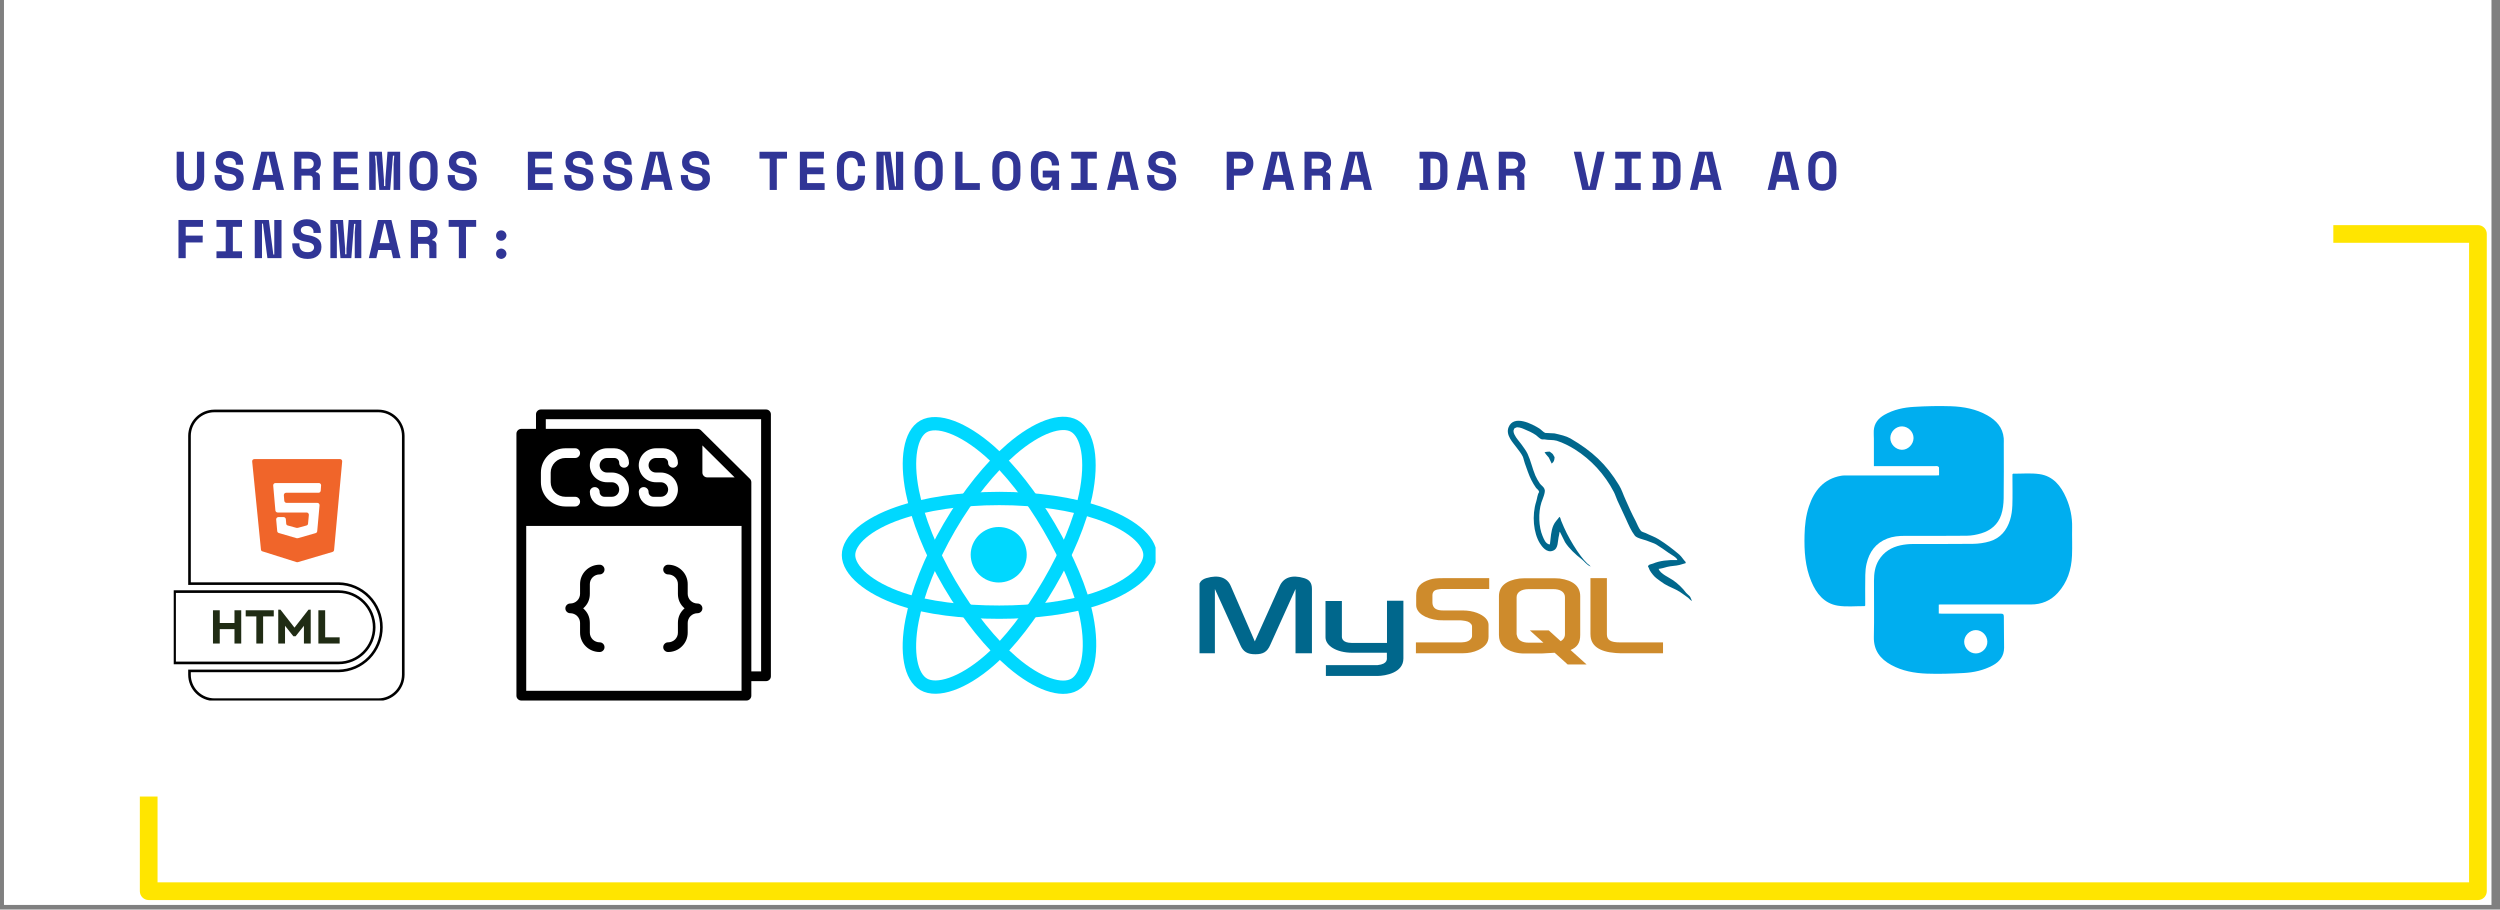 <svg xmlns="http://www.w3.org/2000/svg" xmlns:xlink="http://www.w3.org/1999/xlink" width="547" zoomAndPan="magnify" viewBox="0 0 410.25 149.25" height="199" preserveAspectRatio="xMidYMid meet" version="1.2"><rect x="0" y="0" width="410.25" height="149.25" fill="#808080" stroke="none"/><defs><clipPath id="158b10af33"><path d="M 0.652 0 L 408.852 0 L 408.852 148.504 L 0.652 148.504 Z M 0.652 0 "/></clipPath><clipPath id="6117173fb0"><path d="M 22 36 L 408.105 36 L 408.105 147.758 L 22 147.758 Z M 22 36 "/></clipPath><clipPath id="f3cd6ef7f6"><path d="M 0.652 0 L 383 0 L 383 131 L 0.652 131 Z M 0.652 0 "/></clipPath><clipPath id="ed9cb617c9"><path d="M 28.508 67.195 L 66.566 67.195 L 66.566 114.957 L 28.508 114.957 Z M 28.508 67.195 "/></clipPath><clipPath id="8da951ccbb"><path d="M 28.508 90 L 66.566 90 L 66.566 114.957 L 28.508 114.957 Z M 28.508 90 "/></clipPath><clipPath id="cc6ab94fff"><path d="M 138.145 69 L 189.633 69 L 189.633 113 L 138.145 113 Z M 138.145 69 "/></clipPath><clipPath id="160da4a3d8"><path d="M 138.145 67.195 L 189.633 67.195 L 189.633 114.957 L 138.145 114.957 Z M 138.145 67.195 "/></clipPath><clipPath id="89813909a5"><path d="M 84.73 67.195 L 126.52 67.195 L 126.52 114.957 L 84.73 114.957 Z M 84.73 67.195 "/></clipPath><clipPath id="1988ecb143"><path d="M 196.84 69 L 278 69 L 278 111 L 196.84 111 Z M 196.84 69 "/></clipPath><clipPath id="f16d050e8e"><path d="M 296.059 66.594 L 329 66.594 L 329 100 L 296.059 100 Z M 296.059 66.594 "/></clipPath><clipPath id="b0c41f2139"><path d="M 307 77 L 340.086 77 L 340.086 110.621 L 307 110.621 Z M 307 77 "/></clipPath></defs><g id="1df124c42b"><g clip-rule="nonzero" clip-path="url(#158b10af33)"><path style=" stroke:none;fill-rule:nonzero;fill:#ffffff;fill-opacity:1;" d="M 0.652 0 L 408.852 0 L 408.852 148.504 L 0.652 148.504 Z M 0.652 0 "/></g><g clip-rule="nonzero" clip-path="url(#6117173fb0)"><path style=" stroke:none;fill-rule:evenodd;fill:#ffe500;fill-opacity:1;" d="M 408.082 38.395 C 408.082 37.59 407.43 36.941 406.625 36.941 L 24.402 36.941 C 23.602 36.941 22.949 37.59 22.949 38.395 L 22.949 146.246 C 22.949 147.047 23.602 147.699 24.402 147.699 L 406.625 147.699 C 407.43 147.699 408.082 147.047 408.082 146.246 Z M 405.176 39.848 C 405.176 39.848 405.176 132.051 405.176 144.789 C 405.176 144.789 25.855 144.789 25.855 144.789 C 25.855 144.789 25.855 52.586 25.855 39.848 C 51.406 39.848 405.176 39.848 405.176 39.848 Z M 405.176 39.848 "/></g><g clip-rule="nonzero" clip-path="url(#f3cd6ef7f6)"><path style=" stroke:none;fill-rule:evenodd;fill:#ffffff;fill-opacity:1;" d="M 0.676 0 L 382.898 0 L 382.898 130.715 L 0.676 130.715 Z M 0.676 0 "/></g><g clip-rule="nonzero" clip-path="url(#ed9cb617c9)"><path style="fill:none;stroke-width:2.13;stroke-linecap:butt;stroke-linejoin:miter;stroke:#000000;stroke-opacity:1;stroke-miterlimit:10;" d="M 189.371 133.304 L 322.749 133.304 C 324.08 133.304 325.373 133.439 326.665 133.709 C 327.977 133.959 329.231 134.345 330.446 134.845 C 331.662 135.365 332.819 135.982 333.919 136.714 C 335.018 137.446 336.041 138.293 336.967 139.218 C 337.912 140.142 338.741 141.163 339.474 142.261 C 340.207 143.359 340.825 144.514 341.346 145.747 C 341.847 146.961 342.233 148.213 342.484 149.522 C 342.754 150.813 342.87 152.123 342.889 153.433 L 342.889 346.528 C 342.87 347.857 342.754 349.166 342.484 350.457 C 342.233 351.747 341.847 353.019 341.346 354.232 C 340.825 355.446 340.207 356.62 339.474 357.718 C 338.741 358.816 337.912 359.837 336.967 360.762 C 336.041 361.705 335.018 362.534 333.919 363.266 C 332.819 363.998 331.662 364.633 330.446 365.134 C 329.231 365.654 327.977 366.02 326.684 366.29 C 325.373 366.559 324.08 366.694 322.749 366.694 L 189.371 366.694 C 188.059 366.694 186.747 366.559 185.454 366.29 C 184.162 366.039 182.889 365.654 181.673 365.134 C 180.458 364.633 179.301 364.017 178.201 363.266 C 177.101 362.534 176.079 361.705 175.153 360.762 C 174.208 359.837 173.378 358.816 172.645 357.718 C 171.912 356.62 171.276 355.465 170.774 354.232 C 170.272 353.019 169.887 351.747 169.616 350.457 C 169.366 349.166 169.231 347.857 169.231 346.528 L 169.231 343.446 L 290.456 343.446 C 292.751 343.407 295.008 343.138 297.266 342.656 C 299.503 342.174 301.664 341.481 303.786 340.595 C 305.889 339.69 307.876 338.592 309.766 337.282 C 311.657 335.992 313.412 334.528 315.013 332.91 C 316.634 331.273 318.061 329.5 319.315 327.574 C 320.588 325.667 321.649 323.645 322.518 321.526 C 323.386 319.408 324.042 317.231 324.485 314.977 C 324.929 312.724 325.141 310.451 325.141 308.159 C 325.141 305.867 324.929 303.594 324.485 301.36 C 324.042 299.106 323.386 296.93 322.518 294.811 C 321.649 292.673 320.588 290.67 319.315 288.743 C 318.061 286.837 316.634 285.065 315.013 283.427 C 313.412 281.79 311.657 280.326 309.766 279.036 C 307.876 277.745 305.889 276.647 303.786 275.742 C 301.664 274.837 299.503 274.143 297.266 273.662 C 295.008 273.18 292.751 272.93 290.456 272.891 L 169.231 272.891 L 169.231 153.433 C 169.231 152.123 169.366 150.813 169.636 149.522 C 169.887 148.213 170.272 146.961 170.774 145.747 C 171.295 144.514 171.912 143.359 172.645 142.261 C 173.378 141.163 174.208 140.142 175.153 139.218 C 176.079 138.274 177.101 137.446 178.201 136.714 C 179.301 135.982 180.458 135.365 181.673 134.845 C 182.908 134.345 184.162 133.959 185.454 133.709 C 186.747 133.439 188.059 133.304 189.371 133.304 Z M 189.371 133.304 " transform="matrix(0.202,0,0,0.203,-3.088,40.376)"/></g><g clip-rule="nonzero" clip-path="url(#8da951ccbb)"><path style="fill:none;stroke-width:2.13;stroke-linecap:butt;stroke-linejoin:miter;stroke:#000000;stroke-opacity:1;stroke-miterlimit:10;" d="M 157.116 279.344 L 290.456 279.344 C 292.346 279.363 294.218 279.556 296.069 279.922 C 297.921 280.288 299.716 280.846 301.471 281.578 C 303.207 282.291 304.866 283.196 306.429 284.236 C 308.011 285.296 309.457 286.49 310.789 287.819 C 312.12 289.148 313.316 290.612 314.377 292.172 C 315.418 293.751 316.306 295.408 317.039 297.141 C 317.753 298.894 318.312 300.686 318.679 302.535 C 319.064 304.384 319.257 306.252 319.257 308.159 C 319.257 310.047 319.064 311.915 318.698 313.764 C 318.331 315.613 317.772 317.424 317.058 319.176 C 316.325 320.91 315.438 322.566 314.396 324.146 C 313.335 325.725 312.139 327.17 310.808 328.518 C 309.477 329.847 308.011 331.041 306.448 332.101 C 304.886 333.16 303.226 334.046 301.471 334.778 C 299.735 335.491 297.921 336.049 296.069 336.435 C 294.218 336.801 292.346 336.993 290.456 336.993 L 157.116 336.993 Z M 157.116 279.344 " transform="matrix(0.202,0,0,0.203,-3.088,40.376)"/></g><path style=" stroke:none;fill-rule:nonzero;fill:#202c14;fill-opacity:1;" d="M 34.949 105.602 L 36.062 105.602 L 36.062 103.246 L 38.477 103.246 L 38.477 105.602 L 39.586 105.602 L 39.586 100.145 L 38.477 100.145 L 38.477 102.23 L 36.062 102.23 L 36.062 100.145 L 34.949 100.145 Z M 42.062 105.602 L 43.176 105.602 L 43.176 101.156 L 44.926 101.156 L 44.926 100.145 L 40.32 100.145 L 40.32 101.156 L 42.066 101.156 Z M 50.625 100.047 L 48.324 102.996 L 46.023 100.047 L 45.66 100.047 L 45.66 105.602 L 46.773 105.602 L 46.773 102.691 L 48.141 104.41 L 48.508 104.41 L 49.875 102.691 L 49.875 105.602 L 50.988 105.602 L 50.988 100.047 Z M 52.246 105.602 L 55.738 105.602 L 55.738 104.586 L 53.359 104.586 L 53.359 100.145 L 52.246 100.145 Z M 52.246 105.602 "/><path style=" stroke:none;fill-rule:evenodd;fill:#f0652a;fill-opacity:1;" d="M 41.738 75.332 L 55.785 75.332 C 55.898 75.332 55.988 75.371 56.062 75.453 C 56.133 75.535 56.164 75.633 56.152 75.742 L 54.824 90.246 C 54.805 90.414 54.715 90.523 54.555 90.574 L 48.887 92.246 C 48.812 92.27 48.738 92.27 48.668 92.246 L 43.074 90.48 C 42.914 90.434 42.828 90.328 42.82 90.16 L 41.383 75.742 C 41.367 75.637 41.395 75.543 41.461 75.461 C 41.535 75.379 41.625 75.336 41.734 75.34 Z M 41.738 75.332 "/><path style=" stroke:none;fill-rule:evenodd;fill:#ffffff;fill-opacity:1;" d="M 50.277 86.238 L 48.859 86.625 C 48.793 86.641 48.723 86.641 48.656 86.625 L 47.238 86.238 C 47.066 86.199 46.977 86.086 46.965 85.91 L 46.906 85.195 C 46.898 85.098 46.859 85.016 46.785 84.949 C 46.715 84.883 46.629 84.852 46.531 84.852 L 45.695 84.852 C 45.586 84.852 45.492 84.891 45.418 84.973 C 45.344 85.051 45.312 85.148 45.32 85.258 L 45.492 87.148 C 45.512 87.316 45.602 87.426 45.766 87.469 L 48.676 88.32 C 48.742 88.336 48.809 88.336 48.879 88.32 L 51.785 87.488 C 51.949 87.438 52.039 87.328 52.055 87.156 L 52.438 82.926 C 52.449 82.816 52.418 82.723 52.344 82.641 C 52.27 82.559 52.18 82.52 52.07 82.52 L 47.027 82.52 C 46.93 82.52 46.844 82.488 46.773 82.422 C 46.703 82.355 46.66 82.273 46.652 82.176 L 46.578 81.273 C 46.574 81.164 46.605 81.066 46.676 80.984 C 46.75 80.902 46.84 80.863 46.953 80.863 L 52.254 80.863 C 52.352 80.863 52.438 80.832 52.508 80.766 C 52.582 80.699 52.621 80.617 52.629 80.52 L 52.691 79.668 C 52.699 79.562 52.668 79.465 52.594 79.387 C 52.523 79.305 52.43 79.262 52.32 79.266 L 45.207 79.266 C 45.098 79.262 45.004 79.305 44.93 79.387 C 44.855 79.469 44.824 79.562 44.832 79.672 L 45.191 83.754 C 45.199 83.852 45.238 83.934 45.309 84 C 45.383 84.066 45.465 84.098 45.562 84.102 L 50.312 84.102 C 50.422 84.098 50.512 84.141 50.586 84.223 C 50.66 84.305 50.691 84.398 50.684 84.508 L 50.551 85.91 C 50.539 86.086 50.449 86.195 50.277 86.238 Z M 50.277 86.238 "/><path style=" stroke:none;fill-rule:nonzero;fill:#00d8ff;fill-opacity:1;" d="M 168.488 91.035 C 168.488 91.332 168.457 91.629 168.398 91.922 C 168.34 92.215 168.254 92.5 168.137 92.777 C 168.02 93.055 167.879 93.316 167.711 93.566 C 167.543 93.812 167.352 94.043 167.141 94.254 C 166.926 94.465 166.695 94.656 166.441 94.82 C 166.191 94.988 165.926 95.129 165.648 95.242 C 165.371 95.355 165.082 95.445 164.785 95.5 C 164.488 95.559 164.191 95.59 163.891 95.59 C 163.586 95.59 163.289 95.559 162.992 95.5 C 162.695 95.445 162.406 95.355 162.129 95.242 C 161.852 95.129 161.586 94.988 161.336 94.82 C 161.082 94.656 160.852 94.465 160.637 94.254 C 160.426 94.043 160.234 93.812 160.066 93.566 C 159.898 93.316 159.758 93.055 159.641 92.777 C 159.523 92.5 159.438 92.215 159.379 91.922 C 159.32 91.629 159.289 91.332 159.289 91.035 C 159.289 90.734 159.32 90.438 159.379 90.145 C 159.438 89.852 159.523 89.566 159.641 89.293 C 159.758 89.016 159.898 88.754 160.066 88.504 C 160.234 88.254 160.426 88.023 160.637 87.812 C 160.852 87.602 161.082 87.414 161.336 87.246 C 161.586 87.082 161.852 86.941 162.129 86.828 C 162.406 86.711 162.695 86.625 162.992 86.566 C 163.289 86.508 163.586 86.48 163.891 86.48 C 164.191 86.48 164.488 86.508 164.785 86.566 C 165.082 86.625 165.371 86.711 165.648 86.828 C 165.926 86.941 166.191 87.082 166.441 87.246 C 166.695 87.414 166.926 87.602 167.141 87.812 C 167.352 88.023 167.543 88.254 167.711 88.504 C 167.879 88.754 168.02 89.016 168.137 89.293 C 168.254 89.566 168.34 89.852 168.398 90.145 C 168.457 90.438 168.488 90.734 168.488 91.035 Z M 168.488 91.035 "/><g clip-rule="nonzero" clip-path="url(#cc6ab94fff)"><path style="fill:none;stroke-width:24;stroke-linecap:butt;stroke-linejoin:miter;stroke:#00d8ff;stroke-opacity:1;stroke-miterlimit:4;" d="M 269.551 135.632 C 336.89 135.632 399.455 145.312 446.634 161.532 C 503.489 181.107 538.437 210.749 538.437 237.638 C 538.437 265.603 501.4 297.138 440.369 317.358 C 394.213 332.631 333.48 340.634 269.551 340.634 C 203.96 340.634 141.906 333.148 95.238 317.186 C 36.168 297.009 0.623 265.086 0.623 237.638 C 0.623 211.007 33.994 181.537 90.039 162.005 C 137.389 145.484 201.488 135.632 269.509 135.632 Z M 269.551 135.632 " transform="matrix(0.092,0,0,0.091,139.185,69.459)"/></g><g clip-rule="nonzero" clip-path="url(#160da4a3d8)"><path style="fill:none;stroke-width:24;stroke-linecap:butt;stroke-linejoin:miter;stroke:#00d8ff;stroke-opacity:1;stroke-miterlimit:4;" d="M 180.733 186.915 C 214.402 128.577 254.038 79.187 291.671 46.447 C 337.018 6.996 380.148 -8.492 403.418 4.931 C 427.669 18.913 436.491 66.754 423.492 129.738 C 413.69 177.364 390.249 233.938 358.327 289.351 C 325.553 346.14 288.091 396.175 250.927 428.614 C 203.96 469.657 158.528 484.543 134.746 470.819 C 111.689 457.525 102.867 413.9 113.948 355.605 C 123.282 306.302 146.765 245.855 180.733 186.915 Z M 180.733 186.915 " transform="matrix(0.092,0,0,0.091,139.185,69.459)"/><path style="fill:none;stroke-width:24;stroke-linecap:butt;stroke-linejoin:miter;stroke:#00d8ff;stroke-opacity:1;stroke-miterlimit:4;" d="M 180.818 289.48 C 147.063 231.185 124.091 172.201 114.502 123.242 C 102.952 64.215 111.135 19.128 134.363 5.662 C 158.613 -8.363 204.429 7.899 252.503 50.62 C 288.858 82.887 326.192 131.416 358.242 186.786 C 391.059 243.489 415.693 300.967 425.282 349.367 C 437.386 410.545 427.584 457.31 403.802 471.077 C 380.745 484.457 338.552 470.303 293.588 431.583 C 255.572 398.886 214.913 348.335 180.818 289.48 Z M 180.818 289.48 " transform="matrix(0.092,0,0,0.091,139.185,69.459)"/></g><path style=" stroke:none;fill-rule:nonzero;fill:#000000;fill-opacity:1;" d="M 114.457 99.035 C 114.246 99.035 114.039 98.996 113.844 98.914 C 113.648 98.836 113.473 98.719 113.324 98.57 C 113.172 98.422 113.055 98.25 112.977 98.055 C 112.895 97.859 112.852 97.656 112.852 97.445 L 112.852 95.852 C 112.852 95.43 112.77 95.023 112.609 94.633 C 112.445 94.242 112.211 93.898 111.91 93.602 C 111.609 93.301 111.262 93.074 110.871 92.91 C 110.477 92.75 110.066 92.668 109.641 92.668 C 109.418 92.668 109.23 92.746 109.074 92.902 C 108.914 93.059 108.836 93.246 108.836 93.465 C 108.836 93.684 108.914 93.871 109.074 94.027 C 109.23 94.184 109.418 94.262 109.641 94.262 C 109.852 94.262 110.059 94.301 110.254 94.383 C 110.453 94.461 110.625 94.578 110.777 94.727 C 110.926 94.875 111.043 95.047 111.125 95.242 C 111.207 95.438 111.246 95.641 111.246 95.852 L 111.246 97.445 C 111.246 98.402 111.609 99.199 112.336 99.832 C 111.609 100.465 111.246 101.262 111.246 102.219 L 111.246 103.812 C 111.246 104.023 111.207 104.227 111.125 104.422 C 111.043 104.617 110.926 104.789 110.777 104.938 C 110.625 105.086 110.453 105.203 110.254 105.281 C 110.059 105.363 109.852 105.406 109.641 105.406 C 109.418 105.406 109.23 105.48 109.074 105.637 C 108.914 105.793 108.836 105.98 108.836 106.199 C 108.836 106.422 108.914 106.609 109.074 106.762 C 109.23 106.918 109.418 106.996 109.641 106.996 C 110.066 106.996 110.477 106.914 110.871 106.754 C 111.262 106.594 111.609 106.363 111.91 106.062 C 112.211 105.766 112.445 105.422 112.609 105.031 C 112.77 104.641 112.852 104.234 112.852 103.812 L 112.852 102.219 C 112.852 102.008 112.895 101.805 112.977 101.609 C 113.055 101.418 113.172 101.242 113.324 101.094 C 113.473 100.945 113.648 100.832 113.844 100.75 C 114.039 100.668 114.246 100.629 114.457 100.629 C 114.68 100.629 114.871 100.551 115.027 100.395 C 115.184 100.238 115.262 100.051 115.262 99.832 C 115.262 99.613 115.184 99.426 115.027 99.27 C 114.871 99.113 114.68 99.035 114.457 99.035 Z M 114.457 99.035 "/><path style=" stroke:none;fill-rule:nonzero;fill:#000000;fill-opacity:1;" d="M 96.793 95.852 C 96.793 95.641 96.832 95.438 96.914 95.242 C 96.996 95.047 97.113 94.875 97.262 94.727 C 97.414 94.578 97.586 94.461 97.785 94.383 C 97.98 94.301 98.184 94.262 98.398 94.262 C 98.621 94.262 98.809 94.184 98.965 94.027 C 99.121 93.871 99.199 93.684 99.199 93.465 C 99.199 93.246 99.121 93.059 98.965 92.902 C 98.809 92.746 98.621 92.668 98.398 92.668 C 97.973 92.668 97.562 92.75 97.168 92.91 C 96.773 93.074 96.43 93.301 96.125 93.602 C 95.824 93.898 95.594 94.242 95.43 94.633 C 95.266 95.023 95.188 95.43 95.188 95.852 L 95.188 97.445 C 95.188 97.656 95.145 97.859 95.062 98.055 C 94.98 98.25 94.867 98.422 94.715 98.57 C 94.566 98.719 94.391 98.836 94.195 98.914 C 93.996 98.996 93.793 99.035 93.578 99.035 C 93.359 99.035 93.168 99.113 93.012 99.27 C 92.855 99.426 92.777 99.613 92.777 99.832 C 92.777 100.051 92.855 100.238 93.012 100.395 C 93.168 100.551 93.359 100.629 93.578 100.629 C 93.793 100.629 93.996 100.668 94.195 100.75 C 94.391 100.832 94.566 100.945 94.715 101.094 C 94.867 101.242 94.98 101.418 95.062 101.609 C 95.145 101.805 95.188 102.008 95.188 102.219 L 95.188 103.812 C 95.188 104.234 95.266 104.641 95.43 105.031 C 95.594 105.422 95.824 105.766 96.125 106.062 C 96.43 106.363 96.773 106.594 97.168 106.754 C 97.562 106.914 97.973 106.996 98.398 106.996 C 98.621 106.996 98.809 106.918 98.965 106.762 C 99.121 106.609 99.199 106.422 99.199 106.199 C 99.199 105.98 99.121 105.793 98.965 105.637 C 98.809 105.48 98.621 105.406 98.398 105.406 C 98.184 105.406 97.98 105.363 97.785 105.281 C 97.586 105.203 97.414 105.086 97.262 104.938 C 97.113 104.789 96.996 104.617 96.914 104.422 C 96.832 104.227 96.793 104.023 96.793 103.812 L 96.793 102.219 C 96.793 101.262 96.43 100.465 95.703 99.832 C 96.43 99.199 96.793 98.402 96.793 97.445 Z M 96.793 95.852 "/><g clip-rule="nonzero" clip-path="url(#89813909a5)"><path style=" stroke:none;fill-rule:nonzero;fill:#000000;fill-opacity:1;" d="M 125.699 67.195 L 88.762 67.195 C 88.539 67.195 88.352 67.273 88.195 67.43 C 88.035 67.586 87.957 67.773 87.957 67.992 L 87.957 70.379 L 85.551 70.379 C 85.328 70.379 85.137 70.457 84.98 70.613 C 84.824 70.77 84.746 70.957 84.746 71.176 L 84.746 114.16 C 84.746 114.379 84.824 114.566 84.98 114.723 C 85.137 114.879 85.328 114.957 85.551 114.957 L 122.488 114.957 C 122.711 114.957 122.898 114.879 123.055 114.723 C 123.215 114.566 123.293 114.379 123.293 114.16 L 123.293 111.773 L 125.699 111.773 C 125.922 111.773 126.113 111.695 126.27 111.539 C 126.426 111.383 126.504 111.195 126.504 110.977 L 126.504 67.992 C 126.504 67.773 126.426 67.586 126.27 67.43 C 126.113 67.273 125.922 67.195 125.699 67.195 Z M 88.762 77.543 C 88.762 77.281 88.789 77.023 88.84 76.77 C 88.891 76.512 88.965 76.262 89.066 76.02 C 89.168 75.781 89.293 75.551 89.438 75.332 C 89.586 75.117 89.75 74.914 89.938 74.73 C 90.125 74.547 90.328 74.379 90.547 74.234 C 90.766 74.09 90.996 73.969 91.242 73.867 C 91.484 73.766 91.734 73.691 91.992 73.641 C 92.254 73.59 92.512 73.562 92.777 73.562 L 94.383 73.562 C 94.605 73.562 94.793 73.641 94.949 73.797 C 95.109 73.953 95.188 74.141 95.188 74.359 C 95.188 74.582 95.109 74.77 94.949 74.922 C 94.793 75.078 94.605 75.156 94.383 75.156 L 92.777 75.156 C 92.457 75.156 92.152 75.219 91.855 75.34 C 91.562 75.461 91.301 75.633 91.074 75.859 C 90.852 76.082 90.676 76.34 90.555 76.633 C 90.43 76.922 90.367 77.227 90.367 77.543 L 90.367 79.137 C 90.367 79.453 90.43 79.758 90.555 80.051 C 90.676 80.34 90.852 80.598 91.074 80.824 C 91.301 81.047 91.562 81.219 91.855 81.34 C 92.152 81.461 92.457 81.523 92.777 81.523 L 94.383 81.523 C 94.605 81.523 94.793 81.602 94.949 81.758 C 95.109 81.914 95.188 82.102 95.188 82.32 C 95.188 82.539 95.109 82.727 94.949 82.883 C 94.793 83.039 94.605 83.117 94.383 83.117 L 92.777 83.117 C 92.512 83.117 92.254 83.09 91.992 83.039 C 91.734 82.988 91.484 82.914 91.242 82.812 C 90.996 82.715 90.766 82.59 90.547 82.445 C 90.328 82.301 90.125 82.137 89.938 81.949 C 89.75 81.766 89.586 81.566 89.438 81.348 C 89.293 81.129 89.168 80.902 89.066 80.66 C 88.965 80.418 88.891 80.168 88.84 79.914 C 88.789 79.656 88.762 79.398 88.762 79.137 Z M 121.688 113.363 L 86.352 113.363 L 86.352 86.301 L 121.688 86.301 Z M 100.406 79.137 L 99.602 79.137 C 99.23 79.137 98.871 79.066 98.527 78.926 C 98.184 78.781 97.879 78.582 97.613 78.32 C 97.352 78.059 97.148 77.758 97.008 77.418 C 96.863 77.074 96.793 76.719 96.793 76.352 C 96.793 75.98 96.863 75.625 97.008 75.285 C 97.148 74.941 97.352 74.641 97.613 74.379 C 97.879 74.117 98.184 73.918 98.527 73.777 C 98.871 73.637 99.23 73.562 99.602 73.562 L 100.809 73.562 C 101.125 73.566 101.434 73.625 101.727 73.746 C 102.023 73.871 102.281 74.043 102.508 74.266 C 102.734 74.488 102.91 74.746 103.031 75.039 C 103.152 75.332 103.215 75.637 103.215 75.953 C 103.215 76.172 103.137 76.359 102.98 76.516 C 102.824 76.672 102.637 76.75 102.414 76.75 C 102.191 76.75 102.004 76.672 101.844 76.516 C 101.688 76.359 101.609 76.172 101.609 75.953 C 101.609 75.734 101.531 75.543 101.375 75.391 C 101.219 75.234 101.027 75.156 100.809 75.156 L 99.602 75.156 C 99.441 75.156 99.289 75.188 99.141 75.246 C 98.992 75.309 98.863 75.395 98.75 75.508 C 98.637 75.617 98.551 75.746 98.488 75.895 C 98.43 76.039 98.398 76.191 98.398 76.352 C 98.398 76.508 98.43 76.66 98.488 76.809 C 98.551 76.953 98.637 77.082 98.75 77.195 C 98.863 77.305 98.992 77.395 99.141 77.453 C 99.289 77.516 99.441 77.543 99.602 77.543 L 100.406 77.543 C 100.777 77.543 101.137 77.613 101.48 77.758 C 101.824 77.898 102.129 78.098 102.395 78.359 C 102.656 78.621 102.859 78.922 103.004 79.266 C 103.145 79.605 103.215 79.961 103.215 80.332 C 103.215 80.699 103.145 81.055 103.004 81.395 C 102.859 81.738 102.656 82.039 102.395 82.301 C 102.129 82.562 101.824 82.762 101.48 82.902 C 101.137 83.047 100.777 83.117 100.406 83.117 L 99.199 83.117 C 98.883 83.117 98.574 83.055 98.281 82.934 C 97.984 82.812 97.727 82.637 97.5 82.414 C 97.273 82.191 97.102 81.934 96.977 81.641 C 96.855 81.348 96.793 81.043 96.793 80.727 C 96.793 80.508 96.871 80.32 97.027 80.164 C 97.184 80.012 97.375 79.934 97.594 79.934 C 97.816 79.934 98.008 80.012 98.164 80.164 C 98.32 80.32 98.398 80.508 98.398 80.727 C 98.398 80.949 98.477 81.137 98.633 81.293 C 98.789 81.445 98.98 81.523 99.199 81.523 L 100.406 81.523 C 100.566 81.523 100.719 81.492 100.867 81.434 C 101.016 81.371 101.145 81.285 101.258 81.176 C 101.371 81.062 101.457 80.934 101.52 80.789 C 101.578 80.641 101.609 80.488 101.609 80.332 C 101.609 80.172 101.578 80.02 101.52 79.875 C 101.457 79.727 101.371 79.598 101.258 79.484 C 101.145 79.375 101.016 79.289 100.867 79.227 C 100.719 79.168 100.566 79.137 100.406 79.137 Z M 108.438 79.137 L 107.633 79.137 C 107.262 79.137 106.902 79.066 106.559 78.926 C 106.211 78.781 105.91 78.582 105.645 78.32 C 105.383 78.059 105.18 77.758 105.035 77.418 C 104.895 77.074 104.82 76.719 104.82 76.352 C 104.82 75.98 104.895 75.625 105.035 75.285 C 105.18 74.941 105.383 74.641 105.645 74.379 C 105.91 74.117 106.211 73.918 106.559 73.777 C 106.902 73.637 107.262 73.562 107.633 73.562 L 108.836 73.562 C 109.156 73.566 109.465 73.625 109.758 73.746 C 110.055 73.871 110.312 74.043 110.539 74.266 C 110.766 74.488 110.938 74.746 111.062 75.039 C 111.184 75.332 111.246 75.637 111.246 75.953 C 111.246 76.172 111.168 76.359 111.012 76.516 C 110.855 76.672 110.664 76.75 110.441 76.75 C 110.223 76.75 110.031 76.672 109.875 76.516 C 109.719 76.359 109.641 76.172 109.641 75.953 C 109.641 75.734 109.562 75.543 109.406 75.391 C 109.25 75.234 109.059 75.156 108.836 75.156 L 107.633 75.156 C 107.473 75.156 107.32 75.188 107.172 75.246 C 107.023 75.309 106.895 75.395 106.781 75.508 C 106.668 75.617 106.582 75.746 106.52 75.895 C 106.457 76.039 106.43 76.191 106.43 76.352 C 106.43 76.508 106.457 76.66 106.52 76.809 C 106.582 76.953 106.668 77.082 106.781 77.195 C 106.895 77.305 107.023 77.395 107.172 77.453 C 107.32 77.516 107.473 77.543 107.633 77.543 L 108.438 77.543 C 108.809 77.543 109.168 77.613 109.512 77.758 C 109.855 77.898 110.16 78.098 110.422 78.359 C 110.688 78.621 110.891 78.922 111.031 79.266 C 111.176 79.605 111.246 79.961 111.246 80.332 C 111.246 80.699 111.176 81.055 111.031 81.395 C 110.891 81.738 110.688 82.039 110.422 82.301 C 110.16 82.562 109.855 82.762 109.512 82.902 C 109.168 83.047 108.809 83.117 108.438 83.117 L 107.23 83.117 C 106.91 83.117 106.605 83.055 106.309 82.934 C 106.016 82.812 105.754 82.637 105.531 82.414 C 105.305 82.191 105.129 81.934 105.008 81.641 C 104.887 81.348 104.824 81.043 104.82 80.727 C 104.82 80.508 104.902 80.32 105.059 80.164 C 105.215 80.012 105.402 79.934 105.625 79.934 C 105.848 79.934 106.035 80.012 106.191 80.164 C 106.352 80.32 106.43 80.508 106.43 80.727 C 106.43 80.949 106.508 81.137 106.664 81.293 C 106.82 81.445 107.008 81.523 107.23 81.523 L 108.438 81.523 C 108.594 81.523 108.75 81.492 108.898 81.434 C 109.043 81.371 109.176 81.285 109.289 81.176 C 109.402 81.062 109.488 80.934 109.547 80.789 C 109.609 80.641 109.641 80.488 109.641 80.332 C 109.641 80.172 109.609 80.02 109.547 79.875 C 109.488 79.727 109.402 79.598 109.289 79.484 C 109.176 79.375 109.043 79.289 108.898 79.227 C 108.75 79.168 108.594 79.137 108.438 79.137 Z M 115.262 77.543 L 115.262 73.094 L 120.555 78.34 L 116.066 78.34 C 115.844 78.34 115.652 78.262 115.496 78.105 C 115.34 77.953 115.262 77.766 115.262 77.543 Z M 124.898 110.18 L 123.293 110.18 L 123.293 79.137 C 123.289 78.918 123.211 78.73 123.059 78.57 L 115.027 70.609 C 114.871 70.457 114.68 70.383 114.457 70.379 L 89.566 70.379 L 89.566 68.789 L 124.898 68.789 Z M 124.898 110.18 "/></g><g clip-rule="nonzero" clip-path="url(#1988ecb143)"><path style=" stroke:none;fill-rule:evenodd;fill:#00678c;fill-opacity:1;" d="M 196.691 107.199 L 199.363 107.199 L 199.363 96.652 L 203.535 105.848 C 204.008 106.953 204.688 107.363 206.004 107.363 C 207.316 107.363 207.953 106.953 208.441 105.848 L 212.594 96.652 L 212.594 107.199 L 215.289 107.199 L 215.289 96.652 C 215.289 95.629 214.875 95.137 214.012 94.871 C 211.977 94.258 210.621 94.789 210.004 96.16 L 205.914 105.254 L 201.969 96.16 C 201.375 94.789 199.996 94.258 197.941 94.871 C 197.098 95.137 196.688 95.629 196.688 96.652 L 196.688 107.199 Z M 217.512 98.621 L 220.203 98.621 L 220.203 104.414 C 220.184 104.742 220.305 105.48 221.77 105.5 C 222.531 105.52 227.566 105.5 227.605 105.5 L 227.605 98.578 L 230.297 98.578 L 230.297 108.059 C 230.297 110.395 227.398 110.902 226.043 110.926 L 217.578 110.926 L 217.578 109.145 L 226.066 109.145 C 227.793 108.961 227.586 108.102 227.586 107.812 L 227.586 107.117 L 221.895 107.117 C 219.242 107.098 217.535 105.93 217.516 104.598 L 217.516 98.617 Z M 275.262 91.902 C 273.617 91.863 272.344 92.027 271.273 92.477 C 270.965 92.602 270.473 92.602 270.434 92.988 C 270.598 93.152 270.617 93.418 270.762 93.645 C 271.008 94.055 271.438 94.605 271.828 94.895 C 272.262 95.223 272.691 95.547 273.145 95.836 C 273.945 96.324 274.852 96.613 275.633 97.105 C 276.082 97.391 276.535 97.758 276.988 98.066 C 277.219 98.23 277.359 98.496 277.645 98.598 L 277.645 98.539 C 277.5 98.355 277.461 98.086 277.316 97.883 C 277.109 97.68 276.906 97.492 276.699 97.289 C 276.105 96.492 275.363 95.793 274.562 95.223 C 273.906 94.77 272.465 94.156 272.199 93.398 L 272.16 93.359 C 272.609 93.316 273.145 93.152 273.578 93.031 C 274.277 92.848 274.914 92.887 275.633 92.703 C 275.961 92.621 276.289 92.52 276.617 92.414 L 276.617 92.23 C 276.25 91.863 275.98 91.371 275.59 91.023 C 274.543 90.125 273.391 89.242 272.199 88.504 C 271.562 88.098 270.738 87.828 270.062 87.48 C 269.816 87.359 269.402 87.297 269.262 87.094 C 268.891 86.645 268.684 86.051 268.418 85.516 C 267.82 84.391 267.246 83.141 266.734 81.953 C 266.363 81.156 266.137 80.355 265.684 79.621 C 263.566 76.137 261.266 74.031 257.73 71.961 C 256.969 71.531 256.066 71.348 255.105 71.121 L 253.562 71.039 C 253.234 70.895 252.906 70.508 252.617 70.32 C 251.445 69.586 248.426 67.988 247.562 70.098 C 247.008 71.43 248.383 72.738 248.852 73.414 C 249.199 73.887 249.652 74.418 249.898 74.949 C 250.039 75.297 250.086 75.668 250.227 76.035 C 250.559 76.938 250.867 77.941 251.297 78.781 C 251.527 79.211 251.77 79.66 252.059 80.051 C 252.223 80.273 252.508 80.379 252.57 80.746 C 252.281 81.156 252.262 81.77 252.098 82.281 C 251.359 84.594 251.645 87.461 252.695 89.16 C 253.023 89.672 253.801 90.801 254.852 90.367 C 255.777 90 255.57 88.832 255.84 87.809 C 255.902 87.562 255.859 87.398 255.98 87.234 L 255.98 87.277 L 256.824 88.977 C 257.461 89.98 258.574 91.023 259.496 91.723 C 259.988 92.09 260.379 92.723 260.996 92.949 L 260.996 92.887 L 260.957 92.887 C 260.832 92.703 260.648 92.621 260.484 92.477 C 260.113 92.109 259.703 91.66 259.414 91.25 C 258.551 90.102 257.793 88.832 257.113 87.523 C 256.785 86.887 256.496 86.191 256.23 85.559 C 256.105 85.312 256.105 84.941 255.898 84.82 C 255.59 85.27 255.141 85.66 254.914 86.211 C 254.523 87.094 254.48 88.18 254.34 89.305 C 254.254 89.324 254.293 89.305 254.254 89.348 C 253.598 89.184 253.371 88.508 253.125 87.934 C 252.508 86.48 252.406 84.145 252.941 82.465 C 253.082 82.035 253.699 80.684 253.453 80.273 C 253.332 79.887 252.922 79.66 252.695 79.355 C 252.426 78.965 252.141 78.473 251.953 78.043 C 251.461 76.895 251.215 75.629 250.68 74.48 C 250.434 73.949 250 73.395 249.652 72.902 C 249.262 72.352 248.832 71.961 248.523 71.309 C 248.418 71.082 248.277 70.715 248.441 70.469 C 248.48 70.305 248.562 70.242 248.727 70.199 C 248.996 69.977 249.754 70.262 250.023 70.383 C 250.781 70.691 251.418 70.977 252.055 71.406 C 252.344 71.613 252.652 72 253.023 72.105 L 253.457 72.105 C 254.113 72.246 254.852 72.145 255.469 72.328 C 256.559 72.68 257.543 73.191 258.43 73.742 C 261.121 75.441 263.34 77.859 264.84 80.746 C 265.086 81.219 265.188 81.648 265.414 82.137 C 265.848 83.141 266.383 84.164 266.812 85.148 C 267.246 86.113 267.656 87.094 268.273 87.895 C 268.582 88.324 269.812 88.547 270.367 88.773 C 270.781 88.957 271.418 89.121 271.785 89.348 C 272.484 89.777 273.184 90.27 273.84 90.738 C 274.172 90.984 275.199 91.496 275.258 91.906 Z M 254.301 74.109 C 254.016 74.109 253.738 74.141 253.461 74.211 L 253.461 74.254 L 253.5 74.254 C 253.664 74.582 253.953 74.809 254.16 75.094 L 254.633 76.078 L 254.672 76.035 C 254.961 75.832 255.105 75.504 255.105 75.012 C 254.98 74.867 254.961 74.727 254.859 74.582 C 254.734 74.379 254.469 74.273 254.301 74.109 Z M 254.301 74.109 "/></g><path style=" stroke:none;fill-rule:evenodd;fill:#ce8b2c;fill-opacity:1;" d="M 232.352 107.199 L 240.078 107.199 C 240.98 107.199 241.848 107.016 242.543 106.688 C 243.715 106.156 244.27 105.438 244.27 104.496 L 244.27 102.531 C 244.27 101.773 243.633 101.055 242.359 100.566 C 241.703 100.32 240.879 100.176 240.078 100.176 L 236.832 100.176 C 235.742 100.176 235.227 99.848 235.082 99.133 C 235.062 99.051 235.062 98.969 235.062 98.887 L 235.062 97.68 C 235.062 97.617 235.062 97.535 235.082 97.453 C 235.227 96.902 235.516 96.758 236.465 96.656 L 244.379 96.656 L 244.379 94.875 L 236.855 94.875 C 235.766 94.875 235.191 94.934 234.676 95.098 C 233.094 95.59 232.395 96.367 232.395 97.738 L 232.395 99.297 C 232.395 100.504 233.754 101.527 236.055 101.773 C 236.301 101.793 236.566 101.793 236.836 101.793 L 239.609 101.793 C 239.711 101.793 239.816 101.793 239.898 101.816 C 240.738 101.898 241.109 102.039 241.355 102.348 C 241.52 102.512 241.562 102.652 241.562 102.84 L 241.562 104.395 C 241.562 104.578 241.438 104.824 241.191 105.027 C 240.945 105.234 240.555 105.375 240.039 105.398 C 239.938 105.398 239.875 105.418 239.773 105.418 L 232.352 105.418 Z M 261 104.109 C 261 105.93 262.383 106.953 265.133 107.16 C 265.398 107.18 265.645 107.199 265.914 107.199 L 272.902 107.199 L 272.902 105.418 L 265.852 105.418 C 264.289 105.418 263.691 105.027 263.691 104.086 L 263.691 94.875 L 260.992 94.875 L 260.992 104.109 Z M 245.977 104.188 L 245.977 97.844 C 245.977 96.223 247.125 95.242 249.367 94.934 C 249.613 94.914 249.859 94.895 250.086 94.895 L 255.184 94.895 C 255.449 94.895 255.676 94.914 255.945 94.934 C 258.184 95.242 259.312 96.223 259.312 97.844 L 259.312 104.188 C 259.312 105.5 258.84 106.195 257.73 106.668 L 260.363 109.043 L 257.258 109.043 L 255.121 107.117 L 252.961 107.238 L 250.086 107.238 C 249.555 107.238 249.035 107.168 248.523 107.035 C 246.82 106.562 245.977 105.664 245.977 104.188 Z M 248.875 104.047 C 248.875 104.129 248.918 104.211 248.938 104.312 C 249.078 105.051 249.777 105.461 250.848 105.461 L 253.273 105.461 L 251.055 103.453 L 254.156 103.453 L 256.109 105.215 C 256.48 105.008 256.703 104.723 256.785 104.352 C 256.809 104.27 256.809 104.168 256.809 104.086 L 256.809 98.004 C 256.809 97.922 256.809 97.844 256.785 97.758 C 256.645 97.062 255.945 96.676 254.895 96.676 L 250.848 96.676 C 249.656 96.676 248.875 97.188 248.875 98.004 Z M 248.875 104.047 "/><g clip-rule="nonzero" clip-path="url(#f16d050e8e)"><path style=" stroke:none;fill-rule:nonzero;fill:#00aeef;fill-opacity:1;" d="M 307.508 76.488 C 307.508 74.941 307.508 73.477 307.504 72.012 C 307.504 71.566 307.457 71.117 307.484 70.676 C 307.551 69.461 308.234 68.641 309.242 68.066 C 310.742 67.215 312.398 66.863 314.082 66.766 C 316.105 66.645 318.145 66.594 320.172 66.664 C 322.242 66.738 324.281 67.117 326.125 68.16 C 327.59 68.992 328.652 70.137 328.812 71.914 C 328.84 72.215 328.82 72.516 328.82 72.82 C 328.82 75.816 328.848 78.812 328.801 81.809 C 328.785 82.707 328.676 83.637 328.395 84.484 C 327.879 86.055 326.695 87.047 325.137 87.516 C 324.375 87.75 323.555 87.902 322.758 87.914 C 319.375 87.957 315.992 87.93 312.605 87.934 C 311.617 87.934 310.641 88.02 309.707 88.379 C 307.801 89.113 306.754 90.57 306.305 92.5 C 306.164 93.098 306.105 93.727 306.094 94.344 C 306.062 95.859 306.082 97.375 306.082 98.887 L 306.082 99.375 C 306.02 99.426 305.996 99.465 305.973 99.465 C 304.5 99.453 302.996 99.625 301.559 99.387 C 299.359 99.023 298.074 97.418 297.246 95.445 C 296.215 93 296.059 90.41 296.125 87.797 C 296.164 86.199 296.34 84.613 296.848 83.09 C 297.719 80.496 299.27 78.586 302.117 78.074 C 302.531 78 302.969 78.023 303.398 78.023 C 308.195 78.02 312.992 78.02 317.789 78.02 C 317.898 78.02 318.008 78.008 318.199 77.996 C 318.199 77.57 318.211 77.145 318.188 76.723 C 318.184 76.645 318.051 76.535 317.957 76.504 C 317.844 76.465 317.707 76.488 317.582 76.488 C 314.434 76.488 311.289 76.488 308.145 76.488 Z M 314.012 71.891 C 314.023 70.883 313.164 70 312.145 69.969 C 311.125 69.941 310.215 70.828 310.199 71.859 C 310.184 72.879 311.066 73.789 312.094 73.812 C 313.098 73.832 314 72.93 314.012 71.891 Z M 314.012 71.891 "/></g><g clip-rule="nonzero" clip-path="url(#b0c41f2139)"><path style=" stroke:none;fill-rule:nonzero;fill:#00aeef;fill-opacity:1;" d="M 318.152 99.219 L 318.152 100.676 C 318.348 100.688 318.527 100.707 318.711 100.707 C 321.906 100.707 325.098 100.715 328.289 100.699 C 328.699 100.695 328.836 100.793 328.832 101.227 C 328.824 102.914 328.875 104.605 328.871 106.293 C 328.867 107.645 328.152 108.578 327.012 109.191 C 325.531 109.992 323.91 110.352 322.254 110.441 C 320.23 110.547 318.191 110.621 316.168 110.543 C 314.148 110.465 312.148 110.109 310.34 109.113 C 308.547 108.129 307.449 106.73 307.5 104.527 C 307.57 101.453 307.512 98.375 307.52 95.297 C 307.523 94.109 307.672 92.949 308.316 91.902 C 309.148 90.555 310.383 89.809 311.883 89.484 C 312.52 89.348 313.168 89.277 313.82 89.273 C 317.121 89.254 320.426 89.293 323.73 89.246 C 324.672 89.234 325.641 89.102 326.535 88.832 C 328.262 88.309 329.316 87.023 329.844 85.34 C 330.086 84.578 330.195 83.75 330.227 82.949 C 330.281 81.402 330.242 79.855 330.242 78.309 L 330.242 77.82 C 330.305 77.77 330.328 77.734 330.352 77.734 C 331.793 77.742 333.258 77.598 334.672 77.801 C 336.922 78.121 338.203 79.734 339.062 81.707 C 339.734 83.242 340.07 84.848 340.035 86.539 C 340.004 88.082 340.082 89.633 340.016 91.176 C 339.922 93.465 339.25 95.57 337.68 97.293 C 336.504 98.582 335.012 99.199 333.266 99.195 C 328.309 99.191 323.352 99.188 318.398 99.188 C 318.336 99.188 318.273 99.203 318.152 99.219 Z M 324.238 107.23 C 325.27 107.227 326.148 106.328 326.125 105.293 C 326.105 104.266 325.246 103.402 324.238 103.398 C 323.219 103.395 322.32 104.297 322.32 105.316 C 322.32 106.348 323.207 107.234 324.238 107.23 Z M 324.238 107.23 "/></g><g style="fill:#303596;fill-opacity:1;"><g transform="translate(28.507, 31.171)"><path style="stroke:none" d="M 5 -6.266 L 5 -2.172 C 5 -1.453 4.805 -0.891 4.422 -0.484 C 4.047 -0.078 3.484 0.125 2.734 0.125 C 1.992 0.125 1.43 -0.078 1.047 -0.484 C 0.672 -0.891 0.484 -1.453 0.484 -2.172 L 0.484 -6.266 L 1.672 -6.266 L 1.672 -2.172 C 1.672 -1.797 1.754 -1.504 1.922 -1.297 C 2.098 -1.086 2.367 -0.984 2.734 -0.984 C 3.109 -0.984 3.379 -1.086 3.547 -1.297 C 3.723 -1.504 3.812 -1.797 3.812 -2.172 L 3.812 -6.266 Z M 5 -6.266 "/></g></g><g style="fill:#303596;fill-opacity:1;"><g transform="translate(34.883, 31.171)"><path style="stroke:none" d="M 3.812 -4.344 C 3.812 -4.602 3.711 -4.82 3.516 -5 C 3.328 -5.188 3.055 -5.281 2.703 -5.281 C 2.398 -5.281 2.16 -5.219 1.984 -5.094 C 1.816 -4.977 1.734 -4.816 1.734 -4.609 C 1.734 -4.492 1.754 -4.395 1.797 -4.312 C 1.836 -4.227 1.91 -4.148 2.016 -4.078 C 2.117 -4.004 2.254 -3.941 2.422 -3.891 C 2.598 -3.836 2.816 -3.789 3.078 -3.75 C 3.734 -3.625 4.234 -3.422 4.578 -3.141 C 4.93 -2.859 5.109 -2.441 5.109 -1.891 L 5.109 -1.797 C 5.109 -1.504 5.055 -1.238 4.953 -1 C 4.848 -0.758 4.695 -0.555 4.5 -0.391 C 4.301 -0.223 4.062 -0.094 3.781 0 C 3.5 0.082 3.18 0.125 2.828 0.125 C 2.422 0.125 2.055 0.066 1.734 -0.047 C 1.422 -0.16 1.16 -0.32 0.953 -0.531 C 0.742 -0.738 0.586 -0.977 0.484 -1.25 C 0.379 -1.531 0.328 -1.836 0.328 -2.172 L 0.328 -2.438 L 1.5 -2.438 L 1.5 -2.219 C 1.5 -1.844 1.609 -1.539 1.828 -1.312 C 2.047 -1.094 2.383 -0.984 2.844 -0.984 C 3.207 -0.984 3.473 -1.062 3.641 -1.219 C 3.816 -1.375 3.906 -1.555 3.906 -1.766 C 3.906 -1.867 3.883 -1.969 3.844 -2.062 C 3.812 -2.156 3.75 -2.238 3.656 -2.312 C 3.57 -2.383 3.453 -2.453 3.297 -2.516 C 3.141 -2.578 2.941 -2.629 2.703 -2.672 C 2.391 -2.723 2.098 -2.789 1.828 -2.875 C 1.566 -2.969 1.336 -3.082 1.141 -3.219 C 0.953 -3.363 0.801 -3.539 0.688 -3.75 C 0.582 -3.969 0.531 -4.234 0.531 -4.547 L 0.531 -4.609 C 0.531 -4.859 0.582 -5.094 0.688 -5.312 C 0.789 -5.531 0.938 -5.719 1.125 -5.875 C 1.32 -6.039 1.551 -6.164 1.812 -6.25 C 2.082 -6.344 2.379 -6.391 2.703 -6.391 C 3.078 -6.391 3.406 -6.336 3.688 -6.234 C 3.977 -6.129 4.219 -5.988 4.406 -5.812 C 4.602 -5.633 4.75 -5.426 4.844 -5.188 C 4.945 -4.957 5 -4.711 5 -4.453 L 5 -4.141 L 3.812 -4.141 Z M 3.812 -4.344 "/></g></g><g style="fill:#303596;fill-opacity:1;"><g transform="translate(41.259, 31.171)"><path style="stroke:none" d="M 3.812 -1.344 L 1.672 -1.344 L 1.375 0 L 0.141 0 L 1.625 -6.266 L 3.844 -6.266 L 5.344 0 L 4.109 0 Z M 1.922 -2.469 L 3.547 -2.469 L 2.812 -5.672 L 2.656 -5.672 Z M 1.922 -2.469 "/></g></g><g style="fill:#303596;fill-opacity:1;"><g transform="translate(47.635, 31.171)"><path style="stroke:none" d="M 4.859 0 L 3.688 0 L 3.688 -1.875 C 3.688 -2.02 3.645 -2.133 3.562 -2.219 C 3.488 -2.312 3.367 -2.359 3.203 -2.359 L 1.828 -2.359 L 1.828 0 L 0.656 0 L 0.656 -6.266 L 3.047 -6.266 C 3.367 -6.266 3.648 -6.219 3.891 -6.125 C 4.141 -6.039 4.348 -5.922 4.516 -5.766 C 4.68 -5.609 4.805 -5.422 4.891 -5.203 C 4.973 -4.992 5.016 -4.773 5.016 -4.547 L 5.016 -4.328 C 5.016 -4.066 4.945 -3.82 4.812 -3.594 C 4.676 -3.375 4.469 -3.207 4.188 -3.094 L 4.188 -2.922 C 4.395 -2.898 4.555 -2.82 4.672 -2.688 C 4.797 -2.551 4.859 -2.379 4.859 -2.172 Z M 1.828 -3.484 L 2.969 -3.484 C 3.25 -3.484 3.461 -3.551 3.609 -3.688 C 3.766 -3.82 3.844 -4.016 3.844 -4.266 L 3.844 -4.375 C 3.844 -4.582 3.766 -4.758 3.609 -4.906 C 3.461 -5.062 3.25 -5.141 2.969 -5.141 L 1.828 -5.141 Z M 1.828 -3.484 "/></g></g><g style="fill:#303596;fill-opacity:1;"><g transform="translate(54.011, 31.171)"><path style="stroke:none" d="M 0.734 -6.266 L 4.688 -6.266 L 4.688 -5.141 L 1.922 -5.141 L 1.922 -3.703 L 4.578 -3.703 L 4.578 -2.578 L 1.922 -2.578 L 1.922 -1.125 L 4.797 -1.125 L 4.797 0 L 0.734 0 Z M 0.734 -6.266 "/></g></g><g style="fill:#303596;fill-opacity:1;"><g transform="translate(60.387, 31.171)"><path style="stroke:none" d="M 0.203 -6.266 L 2.281 -6.266 L 2.625 -1.562 L 2.625 -0.641 L 2.844 -0.641 L 2.844 -1.562 L 3.203 -6.266 L 5.281 -6.266 L 5.281 0 L 4.203 0 L 4.203 -4.188 L 4.312 -5.625 L 4.094 -5.625 L 3.641 0 L 1.859 0 L 1.375 -5.625 L 1.156 -5.625 L 1.266 -4.188 L 1.266 0 L 0.203 0 Z M 0.203 -6.266 "/></g></g><g style="fill:#303596;fill-opacity:1;"><g transform="translate(66.763, 31.171)"><path style="stroke:none" d="M 0.438 -3.828 C 0.438 -4.641 0.641 -5.27 1.047 -5.719 C 1.453 -6.164 2.016 -6.391 2.734 -6.391 C 3.461 -6.391 4.031 -6.164 4.438 -5.719 C 4.844 -5.27 5.047 -4.641 5.047 -3.828 L 5.047 -2.438 C 5.047 -1.602 4.844 -0.969 4.438 -0.531 C 4.031 -0.094 3.461 0.125 2.734 0.125 C 2.016 0.125 1.453 -0.094 1.047 -0.531 C 0.641 -0.969 0.438 -1.602 0.438 -2.438 Z M 2.734 -0.953 C 2.953 -0.953 3.129 -0.984 3.266 -1.047 C 3.41 -1.117 3.531 -1.219 3.625 -1.344 C 3.719 -1.469 3.781 -1.613 3.812 -1.781 C 3.852 -1.957 3.875 -2.148 3.875 -2.359 L 3.875 -3.906 C 3.875 -4.102 3.852 -4.285 3.812 -4.453 C 3.77 -4.629 3.703 -4.781 3.609 -4.906 C 3.516 -5.031 3.395 -5.129 3.25 -5.203 C 3.113 -5.273 2.941 -5.312 2.734 -5.312 C 2.535 -5.312 2.363 -5.273 2.219 -5.203 C 2.07 -5.129 1.953 -5.031 1.859 -4.906 C 1.773 -4.781 1.711 -4.629 1.672 -4.453 C 1.629 -4.285 1.609 -4.102 1.609 -3.906 L 1.609 -2.359 C 1.609 -2.148 1.625 -1.957 1.656 -1.781 C 1.695 -1.613 1.758 -1.469 1.844 -1.344 C 1.938 -1.219 2.055 -1.117 2.203 -1.047 C 2.348 -0.984 2.523 -0.953 2.734 -0.953 Z M 2.734 -0.953 "/></g></g><g style="fill:#303596;fill-opacity:1;"><g transform="translate(73.139, 31.171)"><path style="stroke:none" d="M 3.812 -4.344 C 3.812 -4.602 3.711 -4.82 3.516 -5 C 3.328 -5.188 3.055 -5.281 2.703 -5.281 C 2.398 -5.281 2.16 -5.219 1.984 -5.094 C 1.816 -4.977 1.734 -4.816 1.734 -4.609 C 1.734 -4.492 1.754 -4.395 1.797 -4.312 C 1.836 -4.227 1.91 -4.148 2.016 -4.078 C 2.117 -4.004 2.254 -3.941 2.422 -3.891 C 2.598 -3.836 2.816 -3.789 3.078 -3.75 C 3.734 -3.625 4.234 -3.422 4.578 -3.141 C 4.93 -2.859 5.109 -2.441 5.109 -1.891 L 5.109 -1.797 C 5.109 -1.504 5.055 -1.238 4.953 -1 C 4.848 -0.758 4.695 -0.555 4.5 -0.391 C 4.301 -0.223 4.062 -0.094 3.781 0 C 3.5 0.082 3.18 0.125 2.828 0.125 C 2.422 0.125 2.055 0.066 1.734 -0.047 C 1.422 -0.16 1.16 -0.32 0.953 -0.531 C 0.742 -0.738 0.586 -0.977 0.484 -1.25 C 0.379 -1.531 0.328 -1.836 0.328 -2.172 L 0.328 -2.438 L 1.5 -2.438 L 1.5 -2.219 C 1.5 -1.844 1.609 -1.539 1.828 -1.312 C 2.047 -1.094 2.383 -0.984 2.844 -0.984 C 3.207 -0.984 3.473 -1.062 3.641 -1.219 C 3.816 -1.375 3.906 -1.555 3.906 -1.766 C 3.906 -1.867 3.883 -1.969 3.844 -2.062 C 3.812 -2.156 3.75 -2.238 3.656 -2.312 C 3.57 -2.383 3.453 -2.453 3.297 -2.516 C 3.141 -2.578 2.941 -2.629 2.703 -2.672 C 2.391 -2.723 2.098 -2.789 1.828 -2.875 C 1.566 -2.969 1.336 -3.082 1.141 -3.219 C 0.953 -3.363 0.801 -3.539 0.688 -3.75 C 0.582 -3.969 0.531 -4.234 0.531 -4.547 L 0.531 -4.609 C 0.531 -4.859 0.582 -5.094 0.688 -5.312 C 0.789 -5.531 0.938 -5.719 1.125 -5.875 C 1.32 -6.039 1.551 -6.164 1.812 -6.25 C 2.082 -6.344 2.379 -6.391 2.703 -6.391 C 3.078 -6.391 3.406 -6.336 3.688 -6.234 C 3.977 -6.129 4.219 -5.988 4.406 -5.812 C 4.602 -5.633 4.75 -5.426 4.844 -5.188 C 4.945 -4.957 5 -4.711 5 -4.453 L 5 -4.141 L 3.812 -4.141 Z M 3.812 -4.344 "/></g></g><g style="fill:#303596;fill-opacity:1;"><g transform="translate(79.515, 31.171)"><path style="stroke:none" d=""/></g></g><g style="fill:#303596;fill-opacity:1;"><g transform="translate(85.891, 31.171)"><path style="stroke:none" d="M 0.734 -6.266 L 4.688 -6.266 L 4.688 -5.141 L 1.922 -5.141 L 1.922 -3.703 L 4.578 -3.703 L 4.578 -2.578 L 1.922 -2.578 L 1.922 -1.125 L 4.797 -1.125 L 4.797 0 L 0.734 0 Z M 0.734 -6.266 "/></g></g><g style="fill:#303596;fill-opacity:1;"><g transform="translate(92.267, 31.171)"><path style="stroke:none" d="M 3.812 -4.344 C 3.812 -4.602 3.711 -4.82 3.516 -5 C 3.328 -5.188 3.055 -5.281 2.703 -5.281 C 2.398 -5.281 2.16 -5.219 1.984 -5.094 C 1.816 -4.977 1.734 -4.816 1.734 -4.609 C 1.734 -4.492 1.754 -4.395 1.797 -4.312 C 1.836 -4.227 1.91 -4.148 2.016 -4.078 C 2.117 -4.004 2.254 -3.941 2.422 -3.891 C 2.598 -3.836 2.816 -3.789 3.078 -3.75 C 3.734 -3.625 4.234 -3.422 4.578 -3.141 C 4.93 -2.859 5.109 -2.441 5.109 -1.891 L 5.109 -1.797 C 5.109 -1.504 5.055 -1.238 4.953 -1 C 4.848 -0.758 4.695 -0.555 4.5 -0.391 C 4.301 -0.223 4.062 -0.094 3.781 0 C 3.5 0.082 3.18 0.125 2.828 0.125 C 2.422 0.125 2.055 0.066 1.734 -0.047 C 1.422 -0.16 1.16 -0.32 0.953 -0.531 C 0.742 -0.738 0.586 -0.977 0.484 -1.25 C 0.379 -1.531 0.328 -1.836 0.328 -2.172 L 0.328 -2.438 L 1.5 -2.438 L 1.5 -2.219 C 1.5 -1.844 1.609 -1.539 1.828 -1.312 C 2.047 -1.094 2.383 -0.984 2.844 -0.984 C 3.207 -0.984 3.473 -1.062 3.641 -1.219 C 3.816 -1.375 3.906 -1.555 3.906 -1.766 C 3.906 -1.867 3.883 -1.969 3.844 -2.062 C 3.812 -2.156 3.75 -2.238 3.656 -2.312 C 3.57 -2.383 3.453 -2.453 3.297 -2.516 C 3.141 -2.578 2.941 -2.629 2.703 -2.672 C 2.391 -2.723 2.098 -2.789 1.828 -2.875 C 1.566 -2.969 1.336 -3.082 1.141 -3.219 C 0.953 -3.363 0.801 -3.539 0.688 -3.75 C 0.582 -3.969 0.531 -4.234 0.531 -4.547 L 0.531 -4.609 C 0.531 -4.859 0.582 -5.094 0.688 -5.312 C 0.789 -5.531 0.938 -5.719 1.125 -5.875 C 1.32 -6.039 1.551 -6.164 1.812 -6.25 C 2.082 -6.344 2.379 -6.391 2.703 -6.391 C 3.078 -6.391 3.406 -6.336 3.688 -6.234 C 3.977 -6.129 4.219 -5.988 4.406 -5.812 C 4.602 -5.633 4.75 -5.426 4.844 -5.188 C 4.945 -4.957 5 -4.711 5 -4.453 L 5 -4.141 L 3.812 -4.141 Z M 3.812 -4.344 "/></g></g><g style="fill:#303596;fill-opacity:1;"><g transform="translate(98.643, 31.171)"><path style="stroke:none" d="M 3.812 -4.344 C 3.812 -4.602 3.711 -4.82 3.516 -5 C 3.328 -5.188 3.055 -5.281 2.703 -5.281 C 2.398 -5.281 2.16 -5.219 1.984 -5.094 C 1.816 -4.977 1.734 -4.816 1.734 -4.609 C 1.734 -4.492 1.754 -4.395 1.797 -4.312 C 1.836 -4.227 1.91 -4.148 2.016 -4.078 C 2.117 -4.004 2.254 -3.941 2.422 -3.891 C 2.598 -3.836 2.816 -3.789 3.078 -3.75 C 3.734 -3.625 4.234 -3.422 4.578 -3.141 C 4.93 -2.859 5.109 -2.441 5.109 -1.891 L 5.109 -1.797 C 5.109 -1.504 5.055 -1.238 4.953 -1 C 4.848 -0.758 4.695 -0.555 4.5 -0.391 C 4.301 -0.223 4.062 -0.094 3.781 0 C 3.5 0.082 3.18 0.125 2.828 0.125 C 2.422 0.125 2.055 0.066 1.734 -0.047 C 1.422 -0.16 1.16 -0.32 0.953 -0.531 C 0.742 -0.738 0.586 -0.977 0.484 -1.25 C 0.379 -1.531 0.328 -1.836 0.328 -2.172 L 0.328 -2.438 L 1.5 -2.438 L 1.5 -2.219 C 1.5 -1.844 1.609 -1.539 1.828 -1.312 C 2.047 -1.094 2.383 -0.984 2.844 -0.984 C 3.207 -0.984 3.473 -1.062 3.641 -1.219 C 3.816 -1.375 3.906 -1.555 3.906 -1.766 C 3.906 -1.867 3.883 -1.969 3.844 -2.062 C 3.812 -2.156 3.75 -2.238 3.656 -2.312 C 3.57 -2.383 3.453 -2.453 3.297 -2.516 C 3.141 -2.578 2.941 -2.629 2.703 -2.672 C 2.391 -2.723 2.098 -2.789 1.828 -2.875 C 1.566 -2.969 1.336 -3.082 1.141 -3.219 C 0.953 -3.363 0.801 -3.539 0.688 -3.75 C 0.582 -3.969 0.531 -4.234 0.531 -4.547 L 0.531 -4.609 C 0.531 -4.859 0.582 -5.094 0.688 -5.312 C 0.789 -5.531 0.938 -5.719 1.125 -5.875 C 1.32 -6.039 1.551 -6.164 1.812 -6.25 C 2.082 -6.344 2.379 -6.391 2.703 -6.391 C 3.078 -6.391 3.406 -6.336 3.688 -6.234 C 3.977 -6.129 4.219 -5.988 4.406 -5.812 C 4.602 -5.633 4.75 -5.426 4.844 -5.188 C 4.945 -4.957 5 -4.711 5 -4.453 L 5 -4.141 L 3.812 -4.141 Z M 3.812 -4.344 "/></g></g><g style="fill:#303596;fill-opacity:1;"><g transform="translate(105.019, 31.171)"><path style="stroke:none" d="M 3.812 -1.344 L 1.672 -1.344 L 1.375 0 L 0.141 0 L 1.625 -6.266 L 3.844 -6.266 L 5.344 0 L 4.109 0 Z M 1.922 -2.469 L 3.547 -2.469 L 2.812 -5.672 L 2.656 -5.672 Z M 1.922 -2.469 "/></g></g><g style="fill:#303596;fill-opacity:1;"><g transform="translate(111.395, 31.171)"><path style="stroke:none" d="M 3.812 -4.344 C 3.812 -4.602 3.711 -4.82 3.516 -5 C 3.328 -5.188 3.055 -5.281 2.703 -5.281 C 2.398 -5.281 2.16 -5.219 1.984 -5.094 C 1.816 -4.977 1.734 -4.816 1.734 -4.609 C 1.734 -4.492 1.754 -4.395 1.797 -4.312 C 1.836 -4.227 1.91 -4.148 2.016 -4.078 C 2.117 -4.004 2.254 -3.941 2.422 -3.891 C 2.598 -3.836 2.816 -3.789 3.078 -3.75 C 3.734 -3.625 4.234 -3.422 4.578 -3.141 C 4.93 -2.859 5.109 -2.441 5.109 -1.891 L 5.109 -1.797 C 5.109 -1.504 5.055 -1.238 4.953 -1 C 4.848 -0.758 4.695 -0.555 4.5 -0.391 C 4.301 -0.223 4.062 -0.094 3.781 0 C 3.5 0.082 3.18 0.125 2.828 0.125 C 2.422 0.125 2.055 0.066 1.734 -0.047 C 1.422 -0.16 1.16 -0.32 0.953 -0.531 C 0.742 -0.738 0.586 -0.977 0.484 -1.25 C 0.379 -1.531 0.328 -1.836 0.328 -2.172 L 0.328 -2.438 L 1.5 -2.438 L 1.5 -2.219 C 1.5 -1.844 1.609 -1.539 1.828 -1.312 C 2.047 -1.094 2.383 -0.984 2.844 -0.984 C 3.207 -0.984 3.473 -1.062 3.641 -1.219 C 3.816 -1.375 3.906 -1.555 3.906 -1.766 C 3.906 -1.867 3.883 -1.969 3.844 -2.062 C 3.812 -2.156 3.75 -2.238 3.656 -2.312 C 3.57 -2.383 3.453 -2.453 3.297 -2.516 C 3.141 -2.578 2.941 -2.629 2.703 -2.672 C 2.391 -2.723 2.098 -2.789 1.828 -2.875 C 1.566 -2.969 1.336 -3.082 1.141 -3.219 C 0.953 -3.363 0.801 -3.539 0.688 -3.75 C 0.582 -3.969 0.531 -4.234 0.531 -4.547 L 0.531 -4.609 C 0.531 -4.859 0.582 -5.094 0.688 -5.312 C 0.789 -5.531 0.938 -5.719 1.125 -5.875 C 1.32 -6.039 1.551 -6.164 1.812 -6.25 C 2.082 -6.344 2.379 -6.391 2.703 -6.391 C 3.078 -6.391 3.406 -6.336 3.688 -6.234 C 3.977 -6.129 4.219 -5.988 4.406 -5.812 C 4.602 -5.633 4.75 -5.426 4.844 -5.188 C 4.945 -4.957 5 -4.711 5 -4.453 L 5 -4.141 L 3.812 -4.141 Z M 3.812 -4.344 "/></g></g><g style="fill:#303596;fill-opacity:1;"><g transform="translate(117.771, 31.171)"><path style="stroke:none" d=""/></g></g><g style="fill:#303596;fill-opacity:1;"><g transform="translate(124.147, 31.171)"><path style="stroke:none" d="M 0.484 -6.266 L 5 -6.266 L 5 -5.141 L 3.328 -5.141 L 3.328 0 L 2.156 0 L 2.156 -5.141 L 0.484 -5.141 Z M 0.484 -6.266 "/></g></g><g style="fill:#303596;fill-opacity:1;"><g transform="translate(130.523, 31.171)"><path style="stroke:none" d="M 0.734 -6.266 L 4.688 -6.266 L 4.688 -5.141 L 1.922 -5.141 L 1.922 -3.703 L 4.578 -3.703 L 4.578 -2.578 L 1.922 -2.578 L 1.922 -1.125 L 4.797 -1.125 L 4.797 0 L 0.734 0 Z M 0.734 -6.266 "/></g></g><g style="fill:#303596;fill-opacity:1;"><g transform="translate(136.899, 31.171)"><path style="stroke:none" d="M 2.75 -0.953 C 2.977 -0.953 3.164 -0.984 3.312 -1.047 C 3.457 -1.117 3.57 -1.211 3.656 -1.328 C 3.738 -1.441 3.797 -1.57 3.828 -1.719 C 3.859 -1.875 3.875 -2.035 3.875 -2.203 L 3.875 -2.359 L 5.047 -2.359 L 5.047 -2.203 C 5.047 -1.453 4.848 -0.875 4.453 -0.469 C 4.066 -0.07 3.5 0.125 2.75 0.125 C 2.039 0.125 1.477 -0.094 1.062 -0.531 C 0.645 -0.969 0.438 -1.602 0.438 -2.438 L 0.438 -3.828 C 0.438 -4.234 0.488 -4.594 0.594 -4.906 C 0.695 -5.227 0.848 -5.5 1.047 -5.719 C 1.254 -5.938 1.5 -6.102 1.781 -6.219 C 2.07 -6.332 2.395 -6.391 2.75 -6.391 C 3.125 -6.391 3.453 -6.332 3.734 -6.219 C 4.023 -6.113 4.266 -5.961 4.453 -5.766 C 4.648 -5.566 4.797 -5.32 4.891 -5.031 C 4.992 -4.75 5.047 -4.426 5.047 -4.062 L 5.047 -3.906 L 3.875 -3.906 L 3.875 -4.062 C 3.875 -4.207 3.852 -4.352 3.812 -4.5 C 3.781 -4.656 3.723 -4.789 3.641 -4.906 C 3.555 -5.031 3.441 -5.129 3.297 -5.203 C 3.148 -5.273 2.969 -5.312 2.75 -5.312 C 2.562 -5.312 2.395 -5.273 2.25 -5.203 C 2.102 -5.129 1.984 -5.023 1.891 -4.891 C 1.797 -4.766 1.723 -4.617 1.672 -4.453 C 1.629 -4.285 1.609 -4.109 1.609 -3.922 L 1.609 -2.344 C 1.609 -2.145 1.629 -1.957 1.672 -1.781 C 1.711 -1.613 1.773 -1.469 1.859 -1.344 C 1.953 -1.219 2.07 -1.117 2.219 -1.047 C 2.363 -0.984 2.539 -0.953 2.75 -0.953 Z M 2.75 -0.953 "/></g></g><g style="fill:#303596;fill-opacity:1;"><g transform="translate(143.275, 31.171)"><path style="stroke:none" d="M 3.594 -0.594 L 3.75 -0.594 L 3.75 -6.266 L 4.938 -6.266 L 4.938 0 L 2.625 0 L 1.891 -5.672 L 1.734 -5.672 L 1.734 0 L 0.547 0 L 0.547 -6.266 L 2.859 -6.266 Z M 3.594 -0.594 "/></g></g><g style="fill:#303596;fill-opacity:1;"><g transform="translate(149.652, 31.171)"><path style="stroke:none" d="M 0.438 -3.828 C 0.438 -4.641 0.641 -5.27 1.047 -5.719 C 1.453 -6.164 2.016 -6.391 2.734 -6.391 C 3.461 -6.391 4.031 -6.164 4.438 -5.719 C 4.844 -5.27 5.047 -4.641 5.047 -3.828 L 5.047 -2.438 C 5.047 -1.602 4.844 -0.969 4.438 -0.531 C 4.031 -0.094 3.461 0.125 2.734 0.125 C 2.016 0.125 1.453 -0.094 1.047 -0.531 C 0.641 -0.969 0.438 -1.602 0.438 -2.438 Z M 2.734 -0.953 C 2.953 -0.953 3.129 -0.984 3.266 -1.047 C 3.41 -1.117 3.531 -1.219 3.625 -1.344 C 3.719 -1.469 3.781 -1.613 3.812 -1.781 C 3.852 -1.957 3.875 -2.148 3.875 -2.359 L 3.875 -3.906 C 3.875 -4.102 3.852 -4.285 3.812 -4.453 C 3.77 -4.629 3.703 -4.781 3.609 -4.906 C 3.516 -5.031 3.395 -5.129 3.25 -5.203 C 3.113 -5.273 2.941 -5.312 2.734 -5.312 C 2.535 -5.312 2.363 -5.273 2.219 -5.203 C 2.07 -5.129 1.953 -5.031 1.859 -4.906 C 1.773 -4.781 1.711 -4.629 1.672 -4.453 C 1.629 -4.285 1.609 -4.102 1.609 -3.906 L 1.609 -2.359 C 1.609 -2.148 1.625 -1.957 1.656 -1.781 C 1.695 -1.613 1.758 -1.469 1.844 -1.344 C 1.938 -1.219 2.055 -1.117 2.203 -1.047 C 2.348 -0.984 2.523 -0.953 2.734 -0.953 Z M 2.734 -0.953 "/></g></g><g style="fill:#303596;fill-opacity:1;"><g transform="translate(156.028, 31.171)"><path style="stroke:none" d="M 0.734 -6.266 L 1.922 -6.266 L 1.922 -1.125 L 4.766 -1.125 L 4.766 0 L 0.734 0 Z M 0.734 -6.266 "/></g></g><g style="fill:#303596;fill-opacity:1;"><g transform="translate(162.404, 31.171)"><path style="stroke:none" d="M 0.438 -3.828 C 0.438 -4.641 0.641 -5.27 1.047 -5.719 C 1.453 -6.164 2.016 -6.391 2.734 -6.391 C 3.461 -6.391 4.031 -6.164 4.438 -5.719 C 4.844 -5.27 5.047 -4.641 5.047 -3.828 L 5.047 -2.438 C 5.047 -1.602 4.844 -0.969 4.438 -0.531 C 4.031 -0.094 3.461 0.125 2.734 0.125 C 2.016 0.125 1.453 -0.094 1.047 -0.531 C 0.641 -0.969 0.438 -1.602 0.438 -2.438 Z M 2.734 -0.953 C 2.953 -0.953 3.129 -0.984 3.266 -1.047 C 3.41 -1.117 3.531 -1.219 3.625 -1.344 C 3.719 -1.469 3.781 -1.613 3.812 -1.781 C 3.852 -1.957 3.875 -2.148 3.875 -2.359 L 3.875 -3.906 C 3.875 -4.102 3.852 -4.285 3.812 -4.453 C 3.77 -4.629 3.703 -4.781 3.609 -4.906 C 3.516 -5.031 3.395 -5.129 3.25 -5.203 C 3.113 -5.273 2.941 -5.312 2.734 -5.312 C 2.535 -5.312 2.363 -5.273 2.219 -5.203 C 2.07 -5.129 1.953 -5.031 1.859 -4.906 C 1.773 -4.781 1.711 -4.629 1.672 -4.453 C 1.629 -4.285 1.609 -4.102 1.609 -3.906 L 1.609 -2.359 C 1.609 -2.148 1.625 -1.957 1.656 -1.781 C 1.695 -1.613 1.758 -1.469 1.844 -1.344 C 1.938 -1.219 2.055 -1.117 2.203 -1.047 C 2.348 -0.984 2.523 -0.953 2.734 -0.953 Z M 2.734 -0.953 "/></g></g><g style="fill:#303596;fill-opacity:1;"><g transform="translate(168.78, 31.171)"><path style="stroke:none" d="M 2.328 -3.172 L 5.016 -3.172 L 5.016 0 L 3.938 0 L 3.938 -0.703 L 3.781 -0.703 C 3.707 -0.461 3.566 -0.266 3.359 -0.109 C 3.16 0.047 2.859 0.125 2.453 0.125 C 2.16 0.125 1.891 0.07 1.641 -0.031 C 1.391 -0.145 1.172 -0.305 0.984 -0.516 C 0.805 -0.723 0.66 -0.984 0.547 -1.297 C 0.441 -1.609 0.391 -1.977 0.391 -2.406 L 0.391 -3.875 C 0.391 -4.27 0.445 -4.625 0.562 -4.938 C 0.688 -5.258 0.848 -5.523 1.047 -5.734 C 1.254 -5.953 1.5 -6.113 1.781 -6.219 C 2.07 -6.332 2.391 -6.391 2.734 -6.391 C 3.098 -6.391 3.422 -6.332 3.703 -6.219 C 3.984 -6.102 4.219 -5.941 4.406 -5.734 C 4.602 -5.523 4.754 -5.281 4.859 -5 C 4.961 -4.727 5.016 -4.438 5.016 -4.125 L 5.016 -4.016 L 3.828 -4.016 L 3.828 -4.125 C 3.828 -4.5 3.727 -4.781 3.531 -4.969 C 3.344 -5.164 3.07 -5.266 2.719 -5.266 C 2.383 -5.266 2.109 -5.148 1.891 -4.922 C 1.68 -4.703 1.578 -4.32 1.578 -3.781 L 1.578 -2.453 C 1.578 -1.484 1.969 -1 2.75 -1 C 3.102 -1 3.367 -1.094 3.547 -1.281 C 3.734 -1.469 3.828 -1.723 3.828 -2.047 L 2.328 -2.047 Z M 2.328 -3.172 "/></g></g><g style="fill:#303596;fill-opacity:1;"><g transform="translate(175.156, 31.171)"><path style="stroke:none" d="M 0.641 -6.266 L 4.828 -6.266 L 4.828 -5.141 L 3.328 -5.141 L 3.328 -1.125 L 4.828 -1.125 L 4.828 0 L 0.641 0 L 0.641 -1.125 L 2.156 -1.125 L 2.156 -5.141 L 0.641 -5.141 Z M 0.641 -6.266 "/></g></g><g style="fill:#303596;fill-opacity:1;"><g transform="translate(181.532, 31.171)"><path style="stroke:none" d="M 3.812 -1.344 L 1.672 -1.344 L 1.375 0 L 0.141 0 L 1.625 -6.266 L 3.844 -6.266 L 5.344 0 L 4.109 0 Z M 1.922 -2.469 L 3.547 -2.469 L 2.812 -5.672 L 2.656 -5.672 Z M 1.922 -2.469 "/></g></g><g style="fill:#303596;fill-opacity:1;"><g transform="translate(187.908, 31.171)"><path style="stroke:none" d="M 3.812 -4.344 C 3.812 -4.602 3.711 -4.82 3.516 -5 C 3.328 -5.188 3.055 -5.281 2.703 -5.281 C 2.398 -5.281 2.16 -5.219 1.984 -5.094 C 1.816 -4.977 1.734 -4.816 1.734 -4.609 C 1.734 -4.492 1.754 -4.395 1.797 -4.312 C 1.836 -4.227 1.91 -4.148 2.016 -4.078 C 2.117 -4.004 2.254 -3.941 2.422 -3.891 C 2.598 -3.836 2.816 -3.789 3.078 -3.75 C 3.734 -3.625 4.234 -3.422 4.578 -3.141 C 4.93 -2.859 5.109 -2.441 5.109 -1.891 L 5.109 -1.797 C 5.109 -1.504 5.055 -1.238 4.953 -1 C 4.848 -0.758 4.695 -0.555 4.5 -0.391 C 4.301 -0.223 4.062 -0.094 3.781 0 C 3.5 0.082 3.18 0.125 2.828 0.125 C 2.422 0.125 2.055 0.066 1.734 -0.047 C 1.422 -0.16 1.16 -0.32 0.953 -0.531 C 0.742 -0.738 0.586 -0.977 0.484 -1.25 C 0.379 -1.531 0.328 -1.836 0.328 -2.172 L 0.328 -2.438 L 1.5 -2.438 L 1.5 -2.219 C 1.5 -1.844 1.609 -1.539 1.828 -1.312 C 2.047 -1.094 2.383 -0.984 2.844 -0.984 C 3.207 -0.984 3.473 -1.062 3.641 -1.219 C 3.816 -1.375 3.906 -1.555 3.906 -1.766 C 3.906 -1.867 3.883 -1.969 3.844 -2.062 C 3.812 -2.156 3.75 -2.238 3.656 -2.312 C 3.57 -2.383 3.453 -2.453 3.297 -2.516 C 3.141 -2.578 2.941 -2.629 2.703 -2.672 C 2.391 -2.723 2.098 -2.789 1.828 -2.875 C 1.566 -2.969 1.336 -3.082 1.141 -3.219 C 0.953 -3.363 0.801 -3.539 0.688 -3.75 C 0.582 -3.969 0.531 -4.234 0.531 -4.547 L 0.531 -4.609 C 0.531 -4.859 0.582 -5.094 0.688 -5.312 C 0.789 -5.531 0.938 -5.719 1.125 -5.875 C 1.32 -6.039 1.551 -6.164 1.812 -6.25 C 2.082 -6.344 2.379 -6.391 2.703 -6.391 C 3.078 -6.391 3.406 -6.336 3.688 -6.234 C 3.977 -6.129 4.219 -5.988 4.406 -5.812 C 4.602 -5.633 4.75 -5.426 4.844 -5.188 C 4.945 -4.957 5 -4.711 5 -4.453 L 5 -4.141 L 3.812 -4.141 Z M 3.812 -4.344 "/></g></g><g style="fill:#303596;fill-opacity:1;"><g transform="translate(194.284, 31.171)"><path style="stroke:none" d=""/></g></g><g style="fill:#303596;fill-opacity:1;"><g transform="translate(200.66, 31.171)"><path style="stroke:none" d="M 1.828 -2.359 L 1.828 0 L 0.641 0 L 0.641 -6.266 L 3.094 -6.266 C 3.414 -6.266 3.695 -6.211 3.938 -6.109 C 4.176 -6.004 4.375 -5.863 4.531 -5.688 C 4.688 -5.52 4.805 -5.328 4.891 -5.109 C 4.973 -4.898 5.016 -4.68 5.016 -4.453 L 5.016 -4.234 C 5.016 -4.004 4.973 -3.773 4.891 -3.547 C 4.805 -3.328 4.688 -3.129 4.531 -2.953 C 4.375 -2.773 4.176 -2.629 3.938 -2.516 C 3.695 -2.41 3.414 -2.359 3.094 -2.359 Z M 1.828 -3.484 L 2.984 -3.484 C 3.242 -3.484 3.445 -3.555 3.594 -3.703 C 3.75 -3.848 3.828 -4.035 3.828 -4.266 L 3.828 -4.375 C 3.828 -4.594 3.75 -4.773 3.594 -4.922 C 3.445 -5.066 3.242 -5.141 2.984 -5.141 L 1.828 -5.141 Z M 1.828 -3.484 "/></g></g><g style="fill:#303596;fill-opacity:1;"><g transform="translate(207.036, 31.171)"><path style="stroke:none" d="M 3.812 -1.344 L 1.672 -1.344 L 1.375 0 L 0.141 0 L 1.625 -6.266 L 3.844 -6.266 L 5.344 0 L 4.109 0 Z M 1.922 -2.469 L 3.547 -2.469 L 2.812 -5.672 L 2.656 -5.672 Z M 1.922 -2.469 "/></g></g><g style="fill:#303596;fill-opacity:1;"><g transform="translate(213.412, 31.171)"><path style="stroke:none" d="M 4.859 0 L 3.688 0 L 3.688 -1.875 C 3.688 -2.02 3.645 -2.133 3.562 -2.219 C 3.488 -2.312 3.367 -2.359 3.203 -2.359 L 1.828 -2.359 L 1.828 0 L 0.656 0 L 0.656 -6.266 L 3.047 -6.266 C 3.367 -6.266 3.648 -6.219 3.891 -6.125 C 4.141 -6.039 4.348 -5.922 4.516 -5.766 C 4.68 -5.609 4.805 -5.422 4.891 -5.203 C 4.973 -4.992 5.016 -4.773 5.016 -4.547 L 5.016 -4.328 C 5.016 -4.066 4.945 -3.82 4.812 -3.594 C 4.676 -3.375 4.469 -3.207 4.188 -3.094 L 4.188 -2.922 C 4.395 -2.898 4.555 -2.82 4.672 -2.688 C 4.797 -2.551 4.859 -2.379 4.859 -2.172 Z M 1.828 -3.484 L 2.969 -3.484 C 3.25 -3.484 3.461 -3.551 3.609 -3.688 C 3.766 -3.82 3.844 -4.016 3.844 -4.266 L 3.844 -4.375 C 3.844 -4.582 3.766 -4.758 3.609 -4.906 C 3.461 -5.062 3.25 -5.141 2.969 -5.141 L 1.828 -5.141 Z M 1.828 -3.484 "/></g></g><g style="fill:#303596;fill-opacity:1;"><g transform="translate(219.788, 31.171)"><path style="stroke:none" d="M 3.812 -1.344 L 1.672 -1.344 L 1.375 0 L 0.141 0 L 1.625 -6.266 L 3.844 -6.266 L 5.344 0 L 4.109 0 Z M 1.922 -2.469 L 3.547 -2.469 L 2.812 -5.672 L 2.656 -5.672 Z M 1.922 -2.469 "/></g></g><g style="fill:#303596;fill-opacity:1;"><g transform="translate(226.164, 31.171)"><path style="stroke:none" d=""/></g></g><g style="fill:#303596;fill-opacity:1;"><g transform="translate(232.54, 31.171)"><path style="stroke:none" d="M 0.406 -6.266 L 2.688 -6.266 C 3.457 -6.266 4.031 -6.082 4.406 -5.719 C 4.789 -5.363 4.984 -4.805 4.984 -4.047 L 4.984 -2.219 C 4.984 -1.457 4.789 -0.895 4.406 -0.531 C 4.031 -0.176 3.457 0 2.688 0 L 0.406 0 L 0.406 -1.141 L 1 -1.141 L 1 -5.141 L 0.406 -5.141 Z M 2.688 -1.125 C 3.094 -1.125 3.379 -1.219 3.547 -1.406 C 3.711 -1.602 3.797 -1.91 3.797 -2.328 L 3.797 -4.047 C 3.797 -4.398 3.711 -4.672 3.547 -4.859 C 3.379 -5.047 3.094 -5.141 2.688 -5.141 L 2.188 -5.141 L 2.188 -1.125 Z M 2.688 -1.125 "/></g></g><g style="fill:#303596;fill-opacity:1;"><g transform="translate(238.916, 31.171)"><path style="stroke:none" d="M 3.812 -1.344 L 1.672 -1.344 L 1.375 0 L 0.141 0 L 1.625 -6.266 L 3.844 -6.266 L 5.344 0 L 4.109 0 Z M 1.922 -2.469 L 3.547 -2.469 L 2.812 -5.672 L 2.656 -5.672 Z M 1.922 -2.469 "/></g></g><g style="fill:#303596;fill-opacity:1;"><g transform="translate(245.292, 31.171)"><path style="stroke:none" d="M 4.859 0 L 3.688 0 L 3.688 -1.875 C 3.688 -2.02 3.645 -2.133 3.562 -2.219 C 3.488 -2.312 3.367 -2.359 3.203 -2.359 L 1.828 -2.359 L 1.828 0 L 0.656 0 L 0.656 -6.266 L 3.047 -6.266 C 3.367 -6.266 3.648 -6.219 3.891 -6.125 C 4.141 -6.039 4.348 -5.922 4.516 -5.766 C 4.68 -5.609 4.805 -5.422 4.891 -5.203 C 4.973 -4.992 5.016 -4.773 5.016 -4.547 L 5.016 -4.328 C 5.016 -4.066 4.945 -3.82 4.812 -3.594 C 4.676 -3.375 4.469 -3.207 4.188 -3.094 L 4.188 -2.922 C 4.395 -2.898 4.555 -2.82 4.672 -2.688 C 4.797 -2.551 4.859 -2.379 4.859 -2.172 Z M 1.828 -3.484 L 2.969 -3.484 C 3.25 -3.484 3.461 -3.551 3.609 -3.688 C 3.766 -3.82 3.844 -4.016 3.844 -4.266 L 3.844 -4.375 C 3.844 -4.582 3.766 -4.758 3.609 -4.906 C 3.461 -5.062 3.25 -5.141 2.969 -5.141 L 1.828 -5.141 Z M 1.828 -3.484 "/></g></g><g style="fill:#303596;fill-opacity:1;"><g transform="translate(251.668, 31.171)"><path style="stroke:none" d=""/></g></g><g style="fill:#303596;fill-opacity:1;"><g transform="translate(258.044, 31.171)"><path style="stroke:none" d="M 0.219 -6.266 L 1.438 -6.266 L 2.656 -0.594 L 2.812 -0.594 L 4.047 -6.266 L 5.266 -6.266 L 3.844 0 L 1.625 0 Z M 0.219 -6.266 "/></g></g><g style="fill:#303596;fill-opacity:1;"><g transform="translate(264.42, 31.171)"><path style="stroke:none" d="M 0.641 -6.266 L 4.828 -6.266 L 4.828 -5.141 L 3.328 -5.141 L 3.328 -1.125 L 4.828 -1.125 L 4.828 0 L 0.641 0 L 0.641 -1.125 L 2.156 -1.125 L 2.156 -5.141 L 0.641 -5.141 Z M 0.641 -6.266 "/></g></g><g style="fill:#303596;fill-opacity:1;"><g transform="translate(270.796, 31.171)"><path style="stroke:none" d="M 0.406 -6.266 L 2.688 -6.266 C 3.457 -6.266 4.031 -6.082 4.406 -5.719 C 4.789 -5.363 4.984 -4.805 4.984 -4.047 L 4.984 -2.219 C 4.984 -1.457 4.789 -0.895 4.406 -0.531 C 4.031 -0.176 3.457 0 2.688 0 L 0.406 0 L 0.406 -1.141 L 1 -1.141 L 1 -5.141 L 0.406 -5.141 Z M 2.688 -1.125 C 3.094 -1.125 3.379 -1.219 3.547 -1.406 C 3.711 -1.602 3.797 -1.91 3.797 -2.328 L 3.797 -4.047 C 3.797 -4.398 3.711 -4.672 3.547 -4.859 C 3.379 -5.047 3.094 -5.141 2.688 -5.141 L 2.188 -5.141 L 2.188 -1.125 Z M 2.688 -1.125 "/></g></g><g style="fill:#303596;fill-opacity:1;"><g transform="translate(277.172, 31.171)"><path style="stroke:none" d="M 3.812 -1.344 L 1.672 -1.344 L 1.375 0 L 0.141 0 L 1.625 -6.266 L 3.844 -6.266 L 5.344 0 L 4.109 0 Z M 1.922 -2.469 L 3.547 -2.469 L 2.812 -5.672 L 2.656 -5.672 Z M 1.922 -2.469 "/></g></g><g style="fill:#303596;fill-opacity:1;"><g transform="translate(283.548, 31.171)"><path style="stroke:none" d=""/></g></g><g style="fill:#303596;fill-opacity:1;"><g transform="translate(289.924, 31.171)"><path style="stroke:none" d="M 3.812 -1.344 L 1.672 -1.344 L 1.375 0 L 0.141 0 L 1.625 -6.266 L 3.844 -6.266 L 5.344 0 L 4.109 0 Z M 1.922 -2.469 L 3.547 -2.469 L 2.812 -5.672 L 2.656 -5.672 Z M 1.922 -2.469 "/></g></g><g style="fill:#303596;fill-opacity:1;"><g transform="translate(296.3, 31.171)"><path style="stroke:none" d="M 0.438 -3.828 C 0.438 -4.641 0.641 -5.27 1.047 -5.719 C 1.453 -6.164 2.016 -6.391 2.734 -6.391 C 3.461 -6.391 4.031 -6.164 4.438 -5.719 C 4.844 -5.27 5.047 -4.641 5.047 -3.828 L 5.047 -2.438 C 5.047 -1.602 4.844 -0.969 4.438 -0.531 C 4.031 -0.094 3.461 0.125 2.734 0.125 C 2.016 0.125 1.453 -0.094 1.047 -0.531 C 0.641 -0.969 0.438 -1.602 0.438 -2.438 Z M 2.734 -0.953 C 2.953 -0.953 3.129 -0.984 3.266 -1.047 C 3.41 -1.117 3.531 -1.219 3.625 -1.344 C 3.719 -1.469 3.781 -1.613 3.812 -1.781 C 3.852 -1.957 3.875 -2.148 3.875 -2.359 L 3.875 -3.906 C 3.875 -4.102 3.852 -4.285 3.812 -4.453 C 3.77 -4.629 3.703 -4.781 3.609 -4.906 C 3.516 -5.031 3.395 -5.129 3.25 -5.203 C 3.113 -5.273 2.941 -5.312 2.734 -5.312 C 2.535 -5.312 2.363 -5.273 2.219 -5.203 C 2.07 -5.129 1.953 -5.031 1.859 -4.906 C 1.773 -4.781 1.711 -4.629 1.672 -4.453 C 1.629 -4.285 1.609 -4.102 1.609 -3.906 L 1.609 -2.359 C 1.609 -2.148 1.625 -1.957 1.656 -1.781 C 1.695 -1.613 1.758 -1.469 1.844 -1.344 C 1.938 -1.219 2.055 -1.117 2.203 -1.047 C 2.348 -0.984 2.523 -0.953 2.734 -0.953 Z M 2.734 -0.953 "/></g></g><g style="fill:#303596;fill-opacity:1;"><g transform="translate(28.507, 42.365)"><path style="stroke:none" d="M 0.781 -6.266 L 4.797 -6.266 L 4.797 -5.141 L 1.969 -5.141 L 1.969 -3.703 L 4.75 -3.703 L 4.75 -2.578 L 1.969 -2.578 L 1.969 0 L 0.781 0 Z M 0.781 -6.266 "/></g></g><g style="fill:#303596;fill-opacity:1;"><g transform="translate(34.883, 42.365)"><path style="stroke:none" d="M 0.641 -6.266 L 4.828 -6.266 L 4.828 -5.141 L 3.328 -5.141 L 3.328 -1.125 L 4.828 -1.125 L 4.828 0 L 0.641 0 L 0.641 -1.125 L 2.156 -1.125 L 2.156 -5.141 L 0.641 -5.141 Z M 0.641 -6.266 "/></g></g><g style="fill:#303596;fill-opacity:1;"><g transform="translate(41.259, 42.365)"><path style="stroke:none" d="M 3.594 -0.594 L 3.75 -0.594 L 3.75 -6.266 L 4.938 -6.266 L 4.938 0 L 2.625 0 L 1.891 -5.672 L 1.734 -5.672 L 1.734 0 L 0.547 0 L 0.547 -6.266 L 2.859 -6.266 Z M 3.594 -0.594 "/></g></g><g style="fill:#303596;fill-opacity:1;"><g transform="translate(47.635, 42.365)"><path style="stroke:none" d="M 3.812 -4.344 C 3.812 -4.602 3.711 -4.82 3.516 -5 C 3.328 -5.188 3.055 -5.281 2.703 -5.281 C 2.398 -5.281 2.16 -5.219 1.984 -5.094 C 1.816 -4.977 1.734 -4.816 1.734 -4.609 C 1.734 -4.492 1.754 -4.395 1.797 -4.312 C 1.836 -4.227 1.91 -4.148 2.016 -4.078 C 2.117 -4.004 2.254 -3.941 2.422 -3.891 C 2.598 -3.836 2.816 -3.789 3.078 -3.75 C 3.734 -3.625 4.234 -3.422 4.578 -3.141 C 4.93 -2.859 5.109 -2.441 5.109 -1.891 L 5.109 -1.797 C 5.109 -1.504 5.055 -1.238 4.953 -1 C 4.848 -0.758 4.695 -0.555 4.5 -0.391 C 4.301 -0.223 4.062 -0.094 3.781 0 C 3.5 0.082 3.18 0.125 2.828 0.125 C 2.422 0.125 2.055 0.066 1.734 -0.047 C 1.422 -0.16 1.16 -0.32 0.953 -0.531 C 0.742 -0.738 0.586 -0.977 0.484 -1.25 C 0.379 -1.531 0.328 -1.836 0.328 -2.172 L 0.328 -2.438 L 1.5 -2.438 L 1.5 -2.219 C 1.5 -1.844 1.609 -1.539 1.828 -1.312 C 2.047 -1.094 2.383 -0.984 2.844 -0.984 C 3.207 -0.984 3.473 -1.062 3.641 -1.219 C 3.816 -1.375 3.906 -1.555 3.906 -1.766 C 3.906 -1.867 3.883 -1.969 3.844 -2.062 C 3.812 -2.156 3.75 -2.238 3.656 -2.312 C 3.57 -2.383 3.453 -2.453 3.297 -2.516 C 3.141 -2.578 2.941 -2.629 2.703 -2.672 C 2.391 -2.723 2.098 -2.789 1.828 -2.875 C 1.566 -2.969 1.336 -3.082 1.141 -3.219 C 0.953 -3.363 0.801 -3.539 0.688 -3.75 C 0.582 -3.969 0.531 -4.234 0.531 -4.547 L 0.531 -4.609 C 0.531 -4.859 0.582 -5.094 0.688 -5.312 C 0.789 -5.531 0.938 -5.719 1.125 -5.875 C 1.32 -6.039 1.551 -6.164 1.812 -6.25 C 2.082 -6.344 2.379 -6.391 2.703 -6.391 C 3.078 -6.391 3.406 -6.336 3.688 -6.234 C 3.977 -6.129 4.219 -5.988 4.406 -5.812 C 4.602 -5.633 4.75 -5.426 4.844 -5.188 C 4.945 -4.957 5 -4.711 5 -4.453 L 5 -4.141 L 3.812 -4.141 Z M 3.812 -4.344 "/></g></g><g style="fill:#303596;fill-opacity:1;"><g transform="translate(54.011, 42.365)"><path style="stroke:none" d="M 0.203 -6.266 L 2.281 -6.266 L 2.625 -1.562 L 2.625 -0.641 L 2.844 -0.641 L 2.844 -1.562 L 3.203 -6.266 L 5.281 -6.266 L 5.281 0 L 4.203 0 L 4.203 -4.188 L 4.312 -5.625 L 4.094 -5.625 L 3.641 0 L 1.859 0 L 1.375 -5.625 L 1.156 -5.625 L 1.266 -4.188 L 1.266 0 L 0.203 0 Z M 0.203 -6.266 "/></g></g><g style="fill:#303596;fill-opacity:1;"><g transform="translate(60.387, 42.365)"><path style="stroke:none" d="M 3.812 -1.344 L 1.672 -1.344 L 1.375 0 L 0.141 0 L 1.625 -6.266 L 3.844 -6.266 L 5.344 0 L 4.109 0 Z M 1.922 -2.469 L 3.547 -2.469 L 2.812 -5.672 L 2.656 -5.672 Z M 1.922 -2.469 "/></g></g><g style="fill:#303596;fill-opacity:1;"><g transform="translate(66.763, 42.365)"><path style="stroke:none" d="M 4.859 0 L 3.688 0 L 3.688 -1.875 C 3.688 -2.02 3.645 -2.133 3.562 -2.219 C 3.488 -2.312 3.367 -2.359 3.203 -2.359 L 1.828 -2.359 L 1.828 0 L 0.656 0 L 0.656 -6.266 L 3.047 -6.266 C 3.367 -6.266 3.648 -6.219 3.891 -6.125 C 4.141 -6.039 4.348 -5.922 4.516 -5.766 C 4.68 -5.609 4.805 -5.422 4.891 -5.203 C 4.973 -4.992 5.016 -4.773 5.016 -4.547 L 5.016 -4.328 C 5.016 -4.066 4.945 -3.82 4.812 -3.594 C 4.676 -3.375 4.469 -3.207 4.188 -3.094 L 4.188 -2.922 C 4.395 -2.898 4.555 -2.82 4.672 -2.688 C 4.797 -2.551 4.859 -2.379 4.859 -2.172 Z M 1.828 -3.484 L 2.969 -3.484 C 3.25 -3.484 3.461 -3.551 3.609 -3.688 C 3.766 -3.82 3.844 -4.016 3.844 -4.266 L 3.844 -4.375 C 3.844 -4.582 3.766 -4.758 3.609 -4.906 C 3.461 -5.062 3.25 -5.141 2.969 -5.141 L 1.828 -5.141 Z M 1.828 -3.484 "/></g></g><g style="fill:#303596;fill-opacity:1;"><g transform="translate(73.139, 42.365)"><path style="stroke:none" d="M 0.484 -6.266 L 5 -6.266 L 5 -5.141 L 3.328 -5.141 L 3.328 0 L 2.156 0 L 2.156 -5.141 L 0.484 -5.141 Z M 0.484 -6.266 "/></g></g><g style="fill:#303596;fill-opacity:1;"><g transform="translate(79.515, 42.365)"><path style="stroke:none" d="M 3.594 -0.719 C 3.594 -0.602 3.566 -0.492 3.516 -0.391 C 3.473 -0.285 3.41 -0.195 3.328 -0.125 C 3.254 -0.051 3.164 0.004 3.062 0.047 C 2.957 0.098 2.848 0.125 2.734 0.125 C 2.617 0.125 2.508 0.098 2.406 0.047 C 2.301 0.004 2.207 -0.051 2.125 -0.125 C 2.051 -0.195 1.992 -0.285 1.953 -0.391 C 1.91 -0.492 1.891 -0.602 1.891 -0.719 C 1.891 -0.844 1.91 -0.957 1.953 -1.062 C 1.992 -1.164 2.051 -1.254 2.125 -1.328 C 2.207 -1.398 2.301 -1.457 2.406 -1.5 C 2.508 -1.551 2.617 -1.578 2.734 -1.578 C 2.848 -1.578 2.957 -1.551 3.062 -1.5 C 3.164 -1.457 3.254 -1.398 3.328 -1.328 C 3.41 -1.254 3.473 -1.164 3.516 -1.062 C 3.566 -0.957 3.594 -0.844 3.594 -0.719 Z M 3.594 -3.719 C 3.594 -3.594 3.566 -3.477 3.516 -3.375 C 3.473 -3.27 3.41 -3.18 3.328 -3.109 C 3.254 -3.035 3.164 -2.973 3.062 -2.922 C 2.957 -2.879 2.848 -2.859 2.734 -2.859 C 2.617 -2.859 2.508 -2.879 2.406 -2.922 C 2.301 -2.973 2.207 -3.035 2.125 -3.109 C 2.051 -3.18 1.992 -3.27 1.953 -3.375 C 1.91 -3.477 1.891 -3.594 1.891 -3.719 C 1.891 -3.832 1.91 -3.941 1.953 -4.047 C 1.992 -4.148 2.051 -4.238 2.125 -4.312 C 2.207 -4.395 2.301 -4.457 2.406 -4.5 C 2.508 -4.539 2.617 -4.562 2.734 -4.562 C 2.848 -4.562 2.957 -4.539 3.062 -4.5 C 3.164 -4.457 3.254 -4.395 3.328 -4.312 C 3.41 -4.238 3.473 -4.148 3.516 -4.047 C 3.566 -3.941 3.594 -3.832 3.594 -3.719 Z M 3.594 -3.719 "/></g></g></g></svg>